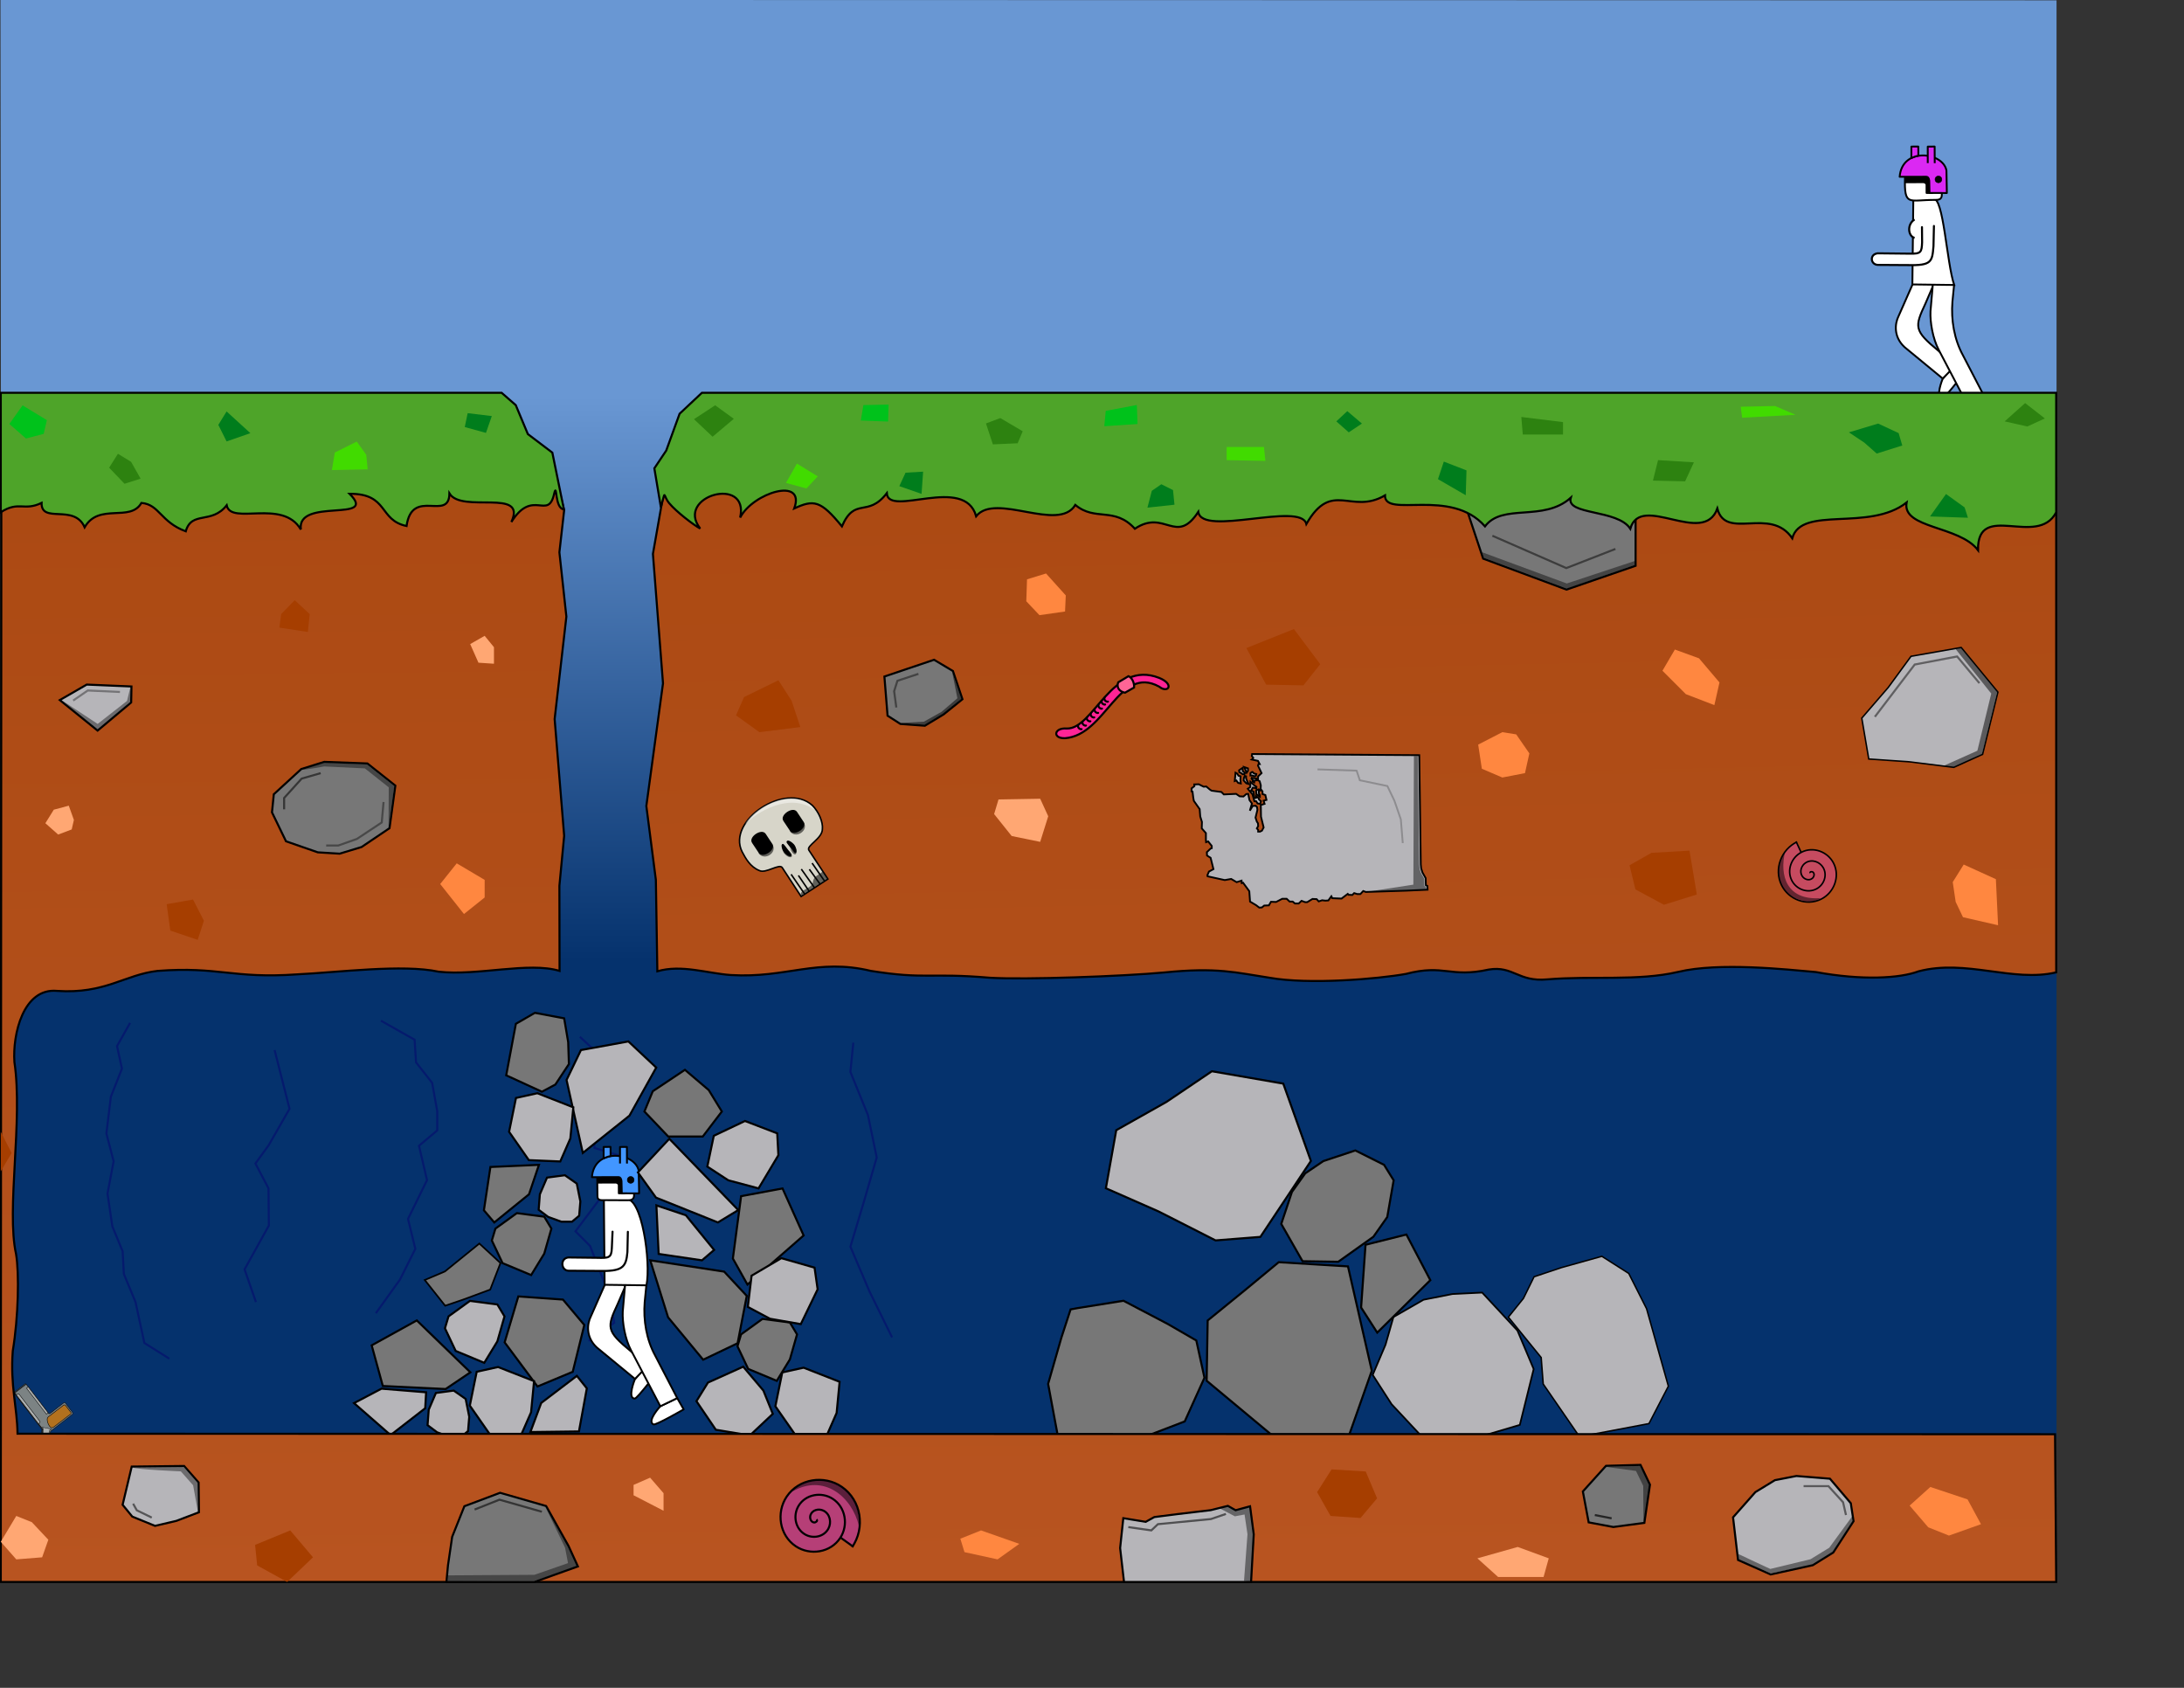 <?xml version="1.0" encoding="UTF-8" standalone="no"?>
<!-- Created with Inkscape (http://www.inkscape.org/) -->

<svg
   xmlns:dc="http://purl.org/dc/elements/1.1/"
   xmlns:cc="http://creativecommons.org/ns#"
   xmlns:rdf="http://www.w3.org/1999/02/22-rdf-syntax-ns#"
   xmlns:svg="http://www.w3.org/2000/svg"
   xmlns="http://www.w3.org/2000/svg"
   xmlns:xlink="http://www.w3.org/1999/xlink"
   xmlns:sodipodi="http://sodipodi.sourceforge.net/DTD/sodipodi-0.dtd"
   xmlns:inkscape="http://www.inkscape.org/namespaces/inkscape"
   width="792pt"
   height="612pt"
   id="svg4591"
   version="1.1"
   inkscape:version="0.48.3.1 r9886"
   sodipodi:docname="tut16.svg"
   inkscape:export-filename="C:\Users\Nate\Documents\Java\workspace\offworld-android\raw\tut-progress\tut16.png"
   inkscape:export-xdpi="186.18182"
   inkscape:export-ydpi="186.18182">
  <rect width="100%" height="100%" fill="#333333" stroke="none"/>
  <defs
     id="defs4593">
    <linearGradient
       id="linearGradient7586">
      <stop
         style="stop-color:#bf6530;stop-opacity:1;"
         offset="0"
         id="stop7588" />
      <stop
         style="stop-color:#ad5220;stop-opacity:1;"
         offset="1"
         id="stop7590" />
    </linearGradient>
    <linearGradient
       id="linearGradient7574">
      <stop
         style="stop-color:#b85420;stop-opacity:1;"
         offset="0"
         id="stop7576" />
      <stop
         style="stop-color:#ab4912;stop-opacity:1;"
         offset="1"
         id="stop7578" />
    </linearGradient>
    <linearGradient
       id="linearGradient7046">
      <stop
         style="stop-color:#6997d3;stop-opacity:1;"
         offset="0"
         id="stop7060" />
      <stop
         style="stop-color:#05326d;stop-opacity:1;"
         offset="1"
         id="stop7050" />
    </linearGradient>
    <linearGradient
       inkscape:collect="always"
       xlink:href="#linearGradient7046"
       id="linearGradient7070"
       x1="186.063"
       y1="186.426"
       x2="412.507"
       y2="182.827"
       gradientUnits="userSpaceOnUse"
       gradientTransform="matrix(-0.132,1.205,-12.116,-0.013,2753.411,-30.175)" />
    <linearGradient
       gradientTransform="translate(-0.158,-1.61)"
       inkscape:collect="always"
       xlink:href="#linearGradient7574-1"
       id="linearGradient7580-5"
       x1="526.03"
       y1="766.414"
       x2="520.53"
       y2="193.382"
       gradientUnits="userSpaceOnUse" />
    <linearGradient
       id="linearGradient7574-1">
      <stop
         style="stop-color:#b85420;stop-opacity:1;"
         offset="0"
         id="stop7576-8" />
      <stop
         style="stop-color:#ab4912;stop-opacity:1;"
         offset="1"
         id="stop7578-3" />
    </linearGradient>
    <linearGradient
       gradientTransform="translate(-0.158,-1.61)"
       inkscape:collect="always"
       xlink:href="#linearGradient7574-1"
       id="linearGradient7592-6"
       x1="697.174"
       y1="766.414"
       x2="684.869"
       y2="193.673"
       gradientUnits="userSpaceOnUse" />
    <linearGradient
       id="linearGradient5883">
      <stop
         style="stop-color:#b85420;stop-opacity:1;"
         offset="0"
         id="stop5885" />
      <stop
         style="stop-color:#ab4912;stop-opacity:1;"
         offset="1"
         id="stop5887" />
    </linearGradient>
  </defs>
  <sodipodi:namedview
     inkscape:document-units="in"
     pagecolor="#ffffff"
     bordercolor="#666666"
     borderopacity="1.0"
     inkscape:pageopacity="0.0"
     inkscape:pageshadow="2"
     inkscape:zoom="1.4142136"
     inkscape:cx="540.93087"
     inkscape:cy="256.19244"
     inkscape:current-layer="layer2"
     id="namedview4595"
     showgrid="false"
     inkscape:window-width="1920"
     inkscape:window-height="1138"
     inkscape:window-x="-8"
     inkscape:window-y="-8"
     inkscape:window-maximized="1"
     showguides="false"
     inkscape:guide-bbox="true"
     inkscape:snap-nodes="true"
     inkscape:snap-to-guides="true">
    <inkscape:grid
       type="xygrid"
       id="grid7038" />
  </sodipodi:namedview>
  <g
     inkscape:label="Layer 1"
     inkscape:groupmode="layer"
     id="layer1"
     style="display:inline">
    <path
       style="fill:url(#linearGradient7070);fill-opacity:1;fill-rule:nonzero;stroke:none"
       d="M 994.369,0.158 0.233,-0.07 0.97,694.304 l 993.399,1.3 z"
       id="path7044"
       inkscape:connector-curvature="0"
       sodipodi:nodetypes="ccccc" />
    <path
       style="fill:none;stroke:#051a6d;stroke-width:1px;stroke-linecap:butt;stroke-linejoin:miter;stroke-opacity:1"
       d="m 280.368,501.249 9.899,9.192 0.707,4.95 -0.354,15.203 -3.889,8.485 0.707,15.91 12.728,3.889 -9.192,19.445 -12.728,16.971 7.071,7.071 9.192,23.688 2.475,13.435 -12.374,8.839 0,0"
       id="path3979"
       inkscape:connector-curvature="0" />
    <g
       style="display:inline"
       id="g5934"
       transform="matrix(1.757,0,0,1.757,-504.964,-509.248)">
      <path
         sodipodi:nodetypes="csccc"
         inkscape:connector-curvature="0"
         id="path3040-0-4"
         d="m 462.115,669.368 c 0,0 -2.179,5.281 -0.029,5.296 0.709,0.005 6.205,-7.319 6.205,-7.319 l -2.797,-1.991 z"
         style="fill:#ffffff;fill-opacity:1;stroke:#000000;stroke-width:0.51px;stroke-linecap:round;stroke-linejoin:round;stroke-opacity:1;display:inline" />
      <path
         sodipodi:nodetypes="cccccccc"
         inkscape:connector-curvature="0"
         id="path3928-1"
         d="m 453.822,643.408 -3.823,8.671 c -0.999,1.955 -1.481,5.654 1.658,8.543 l 10.486,8.637 3.534,-3.636 -4.648,-3.949 c -6.878,-5.641 -6.64,-6.628 -3.628,-13.083 l 2.193,-5.097"
         style="fill:#ffffff;fill-opacity:1;stroke:#000000;stroke-width:0.51px;stroke-linecap:butt;stroke-linejoin:round;stroke-opacity:1;display:inline" />
      <path
         sodipodi:nodetypes="csccc"
         inkscape:connector-curvature="0"
         id="path3040-4-9"
         d="m 469.129,676.773 c 0,0 -3.849,4.14 -1.884,5.011 0.649,0.287 8.3,-4.14 8.3,-4.14 l -1.784,-3.107 z"
         style="fill:#ffffff;fill-opacity:1;stroke:#000000;stroke-width:0.51px;stroke-linecap:round;stroke-linejoin:round;stroke-opacity:1;display:inline" />
      <path
         sodipodi:nodetypes="cccccccc"
         inkscape:connector-curvature="0"
         id="path3928-4-1"
         d="m 459.42,643.39 -0.639,7.356 c -0.151,2.984 0.644,7.583 2.266,10.617 l 8.074,15.422 4.648,-2.238 -6.076,-11.714 c -2.392,-4.369 -3.288,-9.723 -2.881,-14.72 l 0.458,-4.605"
         style="fill:#ffffff;fill-opacity:1;stroke:#000000;stroke-width:0.51px;stroke-linecap:butt;stroke-linejoin:round;stroke-opacity:1;display:inline" />
      <path
         sodipodi:nodetypes="cccc"
         inkscape:connector-curvature="0"
         id="path3925-0-8-4-7"
         d="m 459.545,619.855 c 4.447,-1.041 7.046,17.301 5.755,23.656 l -11.506,-0.147 -0.205,-23.622"
         style="fill:#ffffff;fill-opacity:1;stroke:#000000;stroke-width:0.51px;stroke-linecap:butt;stroke-linejoin:miter;stroke-opacity:1;display:inline" />
      <path
         sodipodi:nodetypes="ccccccc"
         inkscape:connector-curvature="0"
         id="path3893-5"
         d="m 451.756,613.906 0.064,4.973 c -0.069,1.53 1.312,1.148 2.471,1.195 l 5.794,0.032 c 2.125,0.075 1.744,-1.269 1.817,-1.891 l -1.57,-5.983 -7.396,0.128"
         style="fill:#ffffff;fill-opacity:1;stroke:#000000;stroke-width:0.51px;stroke-linecap:butt;stroke-linejoin:round;stroke-opacity:1;display:inline" />
      <path
         sodipodi:nodetypes="cccccccc"
         inkscape:connector-curvature="0"
         id="path3902-7"
         d="m 451.888,613.769 -0.022,1.488 4.801,-0.022 c 0.451,-0.045 0.902,0.225 1.014,0.609 l 0.013,2.35 1.555,0.003 -0.103,-5.35 -7.326,0.158"
         style="fill:#000000;fill-opacity:1;stroke:#000000;stroke-width:0.51px;stroke-linecap:butt;stroke-linejoin:round;stroke-opacity:1;display:inline" />
      <path
         sodipodi:nodetypes="ccccccc"
         inkscape:connector-curvature="0"
         id="path3090-6"
         d="m 463.169,612.009 0.112,6.2 -4.766,-0.016 -0.061,-2.682 c 0.1,-2.113 -1.011,-1.713 -0.895,-1.781 l -7.264,0.019 c 0.633,-8.282 11.96,-6.812 12.875,-1.74 z"
         style="fill:#4296ff;fill-opacity:1;stroke:#000000;stroke-width:0.51px;stroke-linecap:butt;stroke-linejoin:round;stroke-opacity:1;display:inline" />
      <path
         transform="matrix(0.51,0,0,0.51,425.425,355.777)"
         d="m 71.5,507.3 a 1.812,1.812 0 1 1 -3.625,0 1.812,1.812 0 1 1 3.625,0 z"
         sodipodi:ry="1.8125"
         sodipodi:rx="1.8125"
         sodipodi:cy="507.29968"
         sodipodi:cx="69.6875"
         id="path3860-1"
         style="opacity:0.979;fill:#000000;fill-opacity:1;stroke:#000000;stroke-width:0.3;stroke-linecap:butt;stroke-linejoin:round;stroke-miterlimit:4;stroke-opacity:1;stroke-dasharray:none;display:inline"
         sodipodi:type="arc" />
      <path
         sodipodi:nodetypes="cccccc"
         inkscape:connector-curvature="0"
         id="path3866-8"
         d="m 453.517,608.576 0.005,-3.14 1.897,-0.016 0.018,2.527 c -0.925,0.171 -1.326,0.399 -1.919,0.629 z"
         style="fill:#4296ff;fill-opacity:1;stroke:#000000;stroke-width:0.51px;stroke-linecap:butt;stroke-linejoin:round;stroke-opacity:1;display:inline" />
      <path
         sodipodi:nodetypes="cccc"
         inkscape:connector-curvature="0"
         id="path3866-7-9"
         d="m 458.025,609.983 0,-4.539 1.897,-0.016 0.022,4.572"
         style="fill:#4296ff;fill-opacity:1;stroke:#000000;stroke-width:0.51px;stroke-linecap:butt;stroke-linejoin:round;stroke-opacity:1;display:inline" />
      <path
         sodipodi:nodetypes="cccccccc"
         inkscape:connector-curvature="0"
         id="path3928-9-8-5-6-4"
         d="m 455.97,628.747 -0.195,4.531 c -0.115,2.713 -0.85,2.743 -4.04,2.657 l -7.934,-0.091 c -2.316,0.243 -2.033,3.557 0.009,3.65 l 8.125,0.052 c 6.727,0.185 7.77,-0.914 8.128,-5.18 l 0.124,-5.578"
         style="fill:#ffffff;fill-opacity:1;stroke:#000000;stroke-width:0.562px;stroke-linecap:round;stroke-linejoin:round;stroke-opacity:1;display:inline" />
    </g>
    <path
       style="fill:#b6b5b9;fill-opacity:1;stroke:#000000;stroke-width:0.825px;stroke-linecap:butt;stroke-linejoin:miter;stroke-opacity:1"
       d="m 702.26,625.611 -13.962,2.756 -14.551,8.368 -3.816,13.361 -6.199,14.607 9.128,14.168 14.749,15.774 27.334,0.101 19.919,-5.871 6.696,-26.989 -7.856,-18.621 -17.052,-18.358 z"
       id="path5784"
       inkscape:connector-curvature="0"
       sodipodi:nodetypes="ccccccccccccc" />
    <path
       style="fill:#777777;fill-opacity:1;stroke:#000000;stroke-width:1px;stroke-linecap:butt;stroke-linejoin:miter;stroke-opacity:1"
       d="m 651.763,612.247 11.519,50.462 -11.486,32.585 -35.327,-0.241 -33.038,-27.52 0.499,-29.131 18.839,-15.339 15.518,-12.847 z"
       id="path5786"
       inkscape:connector-curvature="0"
       sodipodi:nodetypes="ccccccccc" />
    <path
       style="fill:#b6b5b9;fill-opacity:1;stroke:#000000;stroke-width:1px;stroke-linecap:butt;stroke-linejoin:miter;stroke-opacity:1"
       d="m 539.721,546.402 -5.015,28.069 25.496,11.218 27.551,13.995 21.662,-1.705 24.418,-36.699 -13.353,-37.399 -34.512,-5.977 -21.976,14.832 z"
       id="path5788"
       inkscape:connector-curvature="0"
       sodipodi:nodetypes="cccccccccc" />
    <path
       style="fill:#b6b5b9;fill-opacity:1;stroke:#000000;stroke-width:1px;stroke-linecap:butt;stroke-linejoin:miter;stroke-opacity:1"
       d="m 273.933,522.119 6.965,-14.45 22.942,-4.178 13.459,12.638 -12.94,23.227 -22.556,18.041 z"
       id="path5790"
       inkscape:connector-curvature="0"
       sodipodi:nodetypes="ccccccc" />
    <path
       style="fill:#b6b5b9;fill-opacity:1;stroke:#000000;stroke-width:1px;stroke-linecap:butt;stroke-linejoin:miter;stroke-opacity:1"
       d="m 323.625,550.559 -15.195,16.243 8.76,12.196 29.932,11.996 9.841,-5.981 z"
       id="path5792"
       inkscape:connector-curvature="0"
       sodipodi:nodetypes="cccccc" />
    <path
       style="fill:#b6b5b9;fill-opacity:1;stroke:#000000;stroke-width:1px;stroke-linecap:butt;stroke-linejoin:miter;stroke-opacity:1"
       d="m 331.619,587.519 13.668,16.774 -5.871,5.021 -20.945,-3.095 -1.092,-23.464 z"
       id="path5794"
       inkscape:connector-curvature="0"
       sodipodi:nodetypes="cccccc"
       inkscape:transform-center-x="-4.3573457"
       inkscape:transform-center-y="-3.7224639" />
    <path
       style="fill:#b6b5b9;fill-opacity:1;stroke:#000000;stroke-width:0.705px;stroke-linecap:butt;stroke-linejoin:miter;stroke-opacity:1"
       d="m 787.524,615.648 -12.998,-8.271 -19.623,5.479 -13.161,4.414 -5.126,10.44 -7.293,9.062 15.869,19.537 0.979,12.803 17.561,25.485 33.57,-6.347 9.385,-18.083 -10.542,-37.462 z"
       id="path5796"
       inkscape:connector-curvature="0"
       sodipodi:nodetypes="ccccccccccccc" />
    <path
       style="fill:#777777;fill-opacity:1;stroke:#000000;stroke-width:0.811px;stroke-linecap:butt;stroke-linejoin:miter;stroke-opacity:1"
       d="m 231.77,601.199 10.219,9.43 -4.963,12.828 -13.33,4.937 -8.451,2.868 -9.872,-12.437 9.758,-4.137 z"
       id="path5800"
       inkscape:connector-curvature="0"
       sodipodi:nodetypes="cccccccc" />
    <path
       style="fill:#777777;fill-opacity:1;stroke:#000000;stroke-width:1px;stroke-linecap:butt;stroke-linejoin:miter;stroke-opacity:1"
       d="m 388.563,597.297 -10.2,-22.731 -20.029,3.736 -3.979,30.143 7.05,12.591 z"
       id="path5802"
       inkscape:connector-curvature="0"
       sodipodi:nodetypes="cccccc" />
    <g
       id="g5916"
       transform="matrix(-0.128,-0.167,0.167,-0.128,76.918,865.384)">
      <path
         sodipodi:nodetypes="ccccccccccccc"
         inkscape:connector-curvature="0"
         id="path3090"
         d="m 805.946,303.651 0.253,62.199 c -0.137,3.537 2.38,3.94 5,4 l 25,0 c 2.994,0.011 3.045,-1.598 3,-4 l -0.253,-38.02 c 0.064,-2.689 1.947,-2.995 4,-3 l 83,0 0,-33 -105,0 -11.214,-10.536 -12.5,12.143 z"
         style="fill:#7c8384;fill-opacity:1;stroke:#000000;stroke-width:1px;stroke-linecap:round;stroke-linejoin:round;stroke-opacity:1;display:inline" />
      <path
         sodipodi:nodetypes="ccccc"
         inkscape:connector-curvature="0"
         id="path3103"
         d="m 926.16,291.757 1.775,-1.165 0.011,33.238 -1.905,0.968 z"
         style="fill:#7c8384;fill-opacity:1;stroke:#000000;stroke-width:1px;stroke-linecap:round;stroke-linejoin:round;stroke-opacity:1;display:inline" />
      <path
         sodipodi:nodetypes="ccccccc"
         inkscape:connector-curvature="0"
         id="path3873"
         d="m 927.858,290.516 -106.502,-0.14 -10.525,-10.089 -1.056,0.991 10.999,10.595 105.452,-0.067 z"
         style="fill:#737470;fill-opacity:1;stroke:#000000;stroke-width:1px;stroke-linecap:round;stroke-linejoin:round;stroke-opacity:1;display:inline" />
      <path
         sodipodi:nodetypes="ccccc"
         inkscape:connector-curvature="0"
         id="path3095"
         d="m 834.946,291.829 3,6 80,0 3,-6 z"
         style="fill:#abaeae;fill-opacity:1;stroke:#000000;stroke-width:1px;stroke-linecap:butt;stroke-linejoin:miter;stroke-opacity:1;display:inline" />
      <path
         sodipodi:nodetypes="ccccccc"
         inkscape:connector-curvature="0"
         id="path3097"
         d="m 800.938,293.203 7.938,9.619 -0.182,5.218 16.073,-14.053 -4.865,-0.2 -9.999,-9.128 z"
         style="fill:#abaeae;fill-opacity:1;stroke:#000000;stroke-width:0.839px;stroke-linecap:butt;stroke-linejoin:miter;stroke-opacity:1;display:inline" />
      <path
         sodipodi:nodetypes="cccccccc"
         inkscape:connector-curvature="0"
         id="path3099"
         d="m 809.16,315.256 0,48.517 c 0.007,3.529 2.946,3.092 6.224,3.164 l 13.693,0 c 4.315,0.042 6.159,-0.608 6.224,-3.164 l 0,-44.298 c 0.295,-6.142 -10.805,-10.627 -19.316,-10.754 -5.106,-0.192 -6.667,2.816 -6.824,6.535 z"
         style="fill:#b3711e;fill-opacity:1;stroke:#000000;stroke-width:1.146px;stroke-linecap:butt;stroke-linejoin:miter;stroke-opacity:1;display:inline" />
      <path
         sodipodi:nodetypes="ccccc"
         inkscape:connector-curvature="0"
         id="path3101"
         d="m 842.946,324.829 0,-5 75,0 0,5 z"
         style="fill:#abaeae;fill-opacity:1;stroke:#000000;stroke-width:1px;stroke-linecap:butt;stroke-linejoin:miter;stroke-opacity:1;display:inline" />
    </g>
    <path
       style="fill:#777777;fill-opacity:1;stroke:#000000;stroke-width:1px;stroke-linecap:butt;stroke-linejoin:miter;stroke-opacity:1"
       d="m 244.76,519.872 17.26,7.927 6.509,-3.465 6.546,-9.903 -0.352,-10.612 -1.943,-11.497 -14.149,-2.656 -9.198,5.304 -2.549,13.583 z"
       id="path5927"
       inkscape:connector-curvature="0"
       sodipodi:nodetypes="cccccccccc" />
    <path
       style="fill:#777777;fill-opacity:1;stroke:#000000;stroke-width:1px;stroke-linecap:butt;stroke-linejoin:miter;stroke-opacity:1"
       d="m 315.622,527.577 15.547,-10.365 11.517,9.789 6.334,10.365 -9.213,12.092 -16.699,0 -11.517,-12.092 z"
       id="path5929"
       inkscape:connector-curvature="0"
       sodipodi:nodetypes="cccccccc" />
    <path
       style="fill:#b6b5b9;fill-opacity:1;stroke:#000000;stroke-width:1px;stroke-linecap:butt;stroke-linejoin:miter;stroke-opacity:1"
       d="m 261.031,577.391 3.455,-8.062 8.637,-1.152 5.758,4.031 1.727,8.637 -0.576,6.91 -3.455,2.879 -5.182,0 -6.334,-2.303 -4.607,-3.455 z"
       id="path5931"
       inkscape:connector-curvature="0"
       sodipodi:nodetypes="ccccccccccc" />
    <path
       style="fill:#777777;fill-opacity:1;stroke:#000000;stroke-width:1px;stroke-linecap:butt;stroke-linejoin:miter;stroke-opacity:1"
       d="m 239.544,593.979 10.365,-7.486 13.244,1.727 3.455,5.758 -3.455,12.092 -6.334,10.365 -13.82,-5.758 -5.182,-10.941 z"
       id="path5933"
       inkscape:connector-curvature="0"
       sodipodi:nodetypes="ccccccccc" />
    <path
       style="fill:#b6b5b9;fill-opacity:1;stroke:#000000;stroke-width:1px;stroke-linecap:butt;stroke-linejoin:miter;stroke-opacity:1"
       d="m 259.818,528.524 17.396,6.822 -1.44,15.046 -4.878,11.125 -15.189,-0.639 -9.553,-13.696 3.33,-16.364 z"
       id="path5929-4"
       inkscape:connector-curvature="0"
       sodipodi:nodetypes="cccccccc" />
    <path
       style="fill:#777777;fill-opacity:1;stroke:#000000;stroke-width:1px;stroke-linecap:butt;stroke-linejoin:miter;stroke-opacity:1"
       d="m 521.045,632.41 22.183,-3.547 21.423,11.238 13.786,7.975 3.941,18.009 -9.539,21.107 -20.773,7.97 -40.536,-0.648 -4.746,-25.474 6.393,-22.278 4.473,-13.72 z"
       id="path5953"
       inkscape:connector-curvature="0"
       sodipodi:nodetypes="cccccccccccc" />
    <path
       style="fill:#777777;fill-opacity:1;stroke:#000000;stroke-width:1px;stroke-linecap:butt;stroke-linejoin:miter;stroke-opacity:1"
       d="m 350.135,614.775 10.938,11.733 -4.43,22.895 -16.66,7.957 -16.949,-20.485 -8.628,-27.565 z"
       id="path5790-8"
       inkscape:connector-curvature="0"
       sodipodi:nodetypes="ccccccc" />
    <path
       style="fill:#777777;fill-opacity:1;stroke:#000000;stroke-width:1px;stroke-linecap:butt;stroke-linejoin:miter;stroke-opacity:1"
       d="m 272.201,628.295 10.323,12.277 -5.596,22.638 -17.045,7.094 -15.879,-21.326 6.614,-22.212 z"
       id="path5790-82"
       inkscape:connector-curvature="0"
       sodipodi:nodetypes="ccccccc" />
    <path
       style="fill:#b6b5b9;fill-opacity:1;stroke:#000000;stroke-width:1px;stroke-linecap:butt;stroke-linejoin:miter;stroke-opacity:1"
       d="m 342.317,668.414 17.036,-7.677 9.757,11.544 4.55,11.263 -11.07,10.419 -16.473,-2.736 -9.379,-13.816 z"
       id="path5929-4-4"
       inkscape:connector-curvature="0"
       sodipodi:nodetypes="cccccccc" />
    <path
       style="fill:#b6b5b9;fill-opacity:1;stroke:#000000;stroke-width:1px;stroke-linecap:butt;stroke-linejoin:miter;stroke-opacity:1"
       d="m 261.69,678.263 17.229,-13.091 4.819,6.038 -3.805,20.828 -23.487,0.294 z"
       id="path5794-5"
       inkscape:connector-curvature="0"
       sodipodi:nodetypes="cccccc" />
    <path
       style="fill:#b6b5b9;fill-opacity:1;stroke:#000000;stroke-width:1px;stroke-linecap:butt;stroke-linejoin:miter;stroke-opacity:1"
       d="m 240.828,660.896 17.396,6.822 -1.44,15.046 -4.878,11.125 -15.189,-0.639 -9.553,-13.696 3.33,-16.364 z"
       id="path5929-4-2"
       inkscape:connector-curvature="0"
       sodipodi:nodetypes="cccccccc" />
    <path
       style="fill:#b6b5b9;fill-opacity:1;stroke:#000000;stroke-width:1px;stroke-linecap:butt;stroke-linejoin:miter;stroke-opacity:1"
       d="m 207.305,681.507 3.455,-8.062 8.637,-1.152 5.758,4.031 1.727,8.637 -0.576,6.91 -3.455,2.879 -5.182,0 -6.334,-2.303 -4.607,-3.455 z"
       id="path5931-2"
       inkscape:connector-curvature="0"
       sodipodi:nodetypes="ccccccccccc" />
    <path
       style="fill:#b6b5b9;fill-opacity:1;stroke:#000000;stroke-width:1px;stroke-linecap:butt;stroke-linejoin:miter;stroke-opacity:1"
       d="m 216.869,636.412 10.365,-7.486 13.244,1.727 3.455,5.758 -3.455,12.092 -6.334,10.365 -13.82,-5.758 -5.182,-10.941 z"
       id="path5933-1"
       inkscape:connector-curvature="0"
       sodipodi:nodetypes="ccccccccc" />
    <path
       style="fill:#b6b5b9;fill-opacity:1;stroke:#000000;stroke-width:1px;stroke-linecap:butt;stroke-linejoin:miter;stroke-opacity:1"
       d="m 388.569,661.218 17.396,6.822 -1.44,15.046 -4.878,11.125 -15.189,-0.639 -9.553,-13.696 3.33,-16.364 z"
       id="path5929-4-6"
       inkscape:connector-curvature="0"
       sodipodi:nodetypes="cccccccc" />
    <g
       id="g6703"
       transform="translate(849.473,13.839)">
      <path
         sodipodi:nodetypes="csccc"
         inkscape:connector-curvature="0"
         id="path3040-0-4-1"
         d="m 89.815,169.365 c 0,0 -3.828,9.279 -0.051,9.305 1.247,0.009 10.902,-12.859 10.902,-12.859 l -4.915,-3.498 z"
         style="fill:#ffffff;fill-opacity:1;stroke:#000000;stroke-width:0.896px;stroke-linecap:round;stroke-linejoin:round;stroke-opacity:1;display:inline" />
      <path
         sodipodi:nodetypes="cccccccc"
         inkscape:connector-curvature="0"
         id="path3928-1-7"
         d="m 75.244,123.751 -6.718,15.236 c -1.755,3.435 -2.603,9.935 2.913,15.012 l 18.426,15.177 6.209,-6.389 -8.167,-6.939 C 75.822,145.935 76.24,144.201 81.532,132.858 l 3.854,-8.957"
         style="fill:#ffffff;fill-opacity:1;stroke:#000000;stroke-width:0.896px;stroke-linecap:butt;stroke-linejoin:round;stroke-opacity:1;display:inline" />
      <path
         sodipodi:nodetypes="csccc"
         inkscape:connector-curvature="0"
         id="path3040-4-9-1"
         d="m 102.141,182.378 c 0,0 -6.763,7.275 -3.31,8.805 1.14,0.505 14.584,-7.274 14.584,-7.274 l -3.135,-5.459 z"
         style="fill:#ffffff;fill-opacity:1;stroke:#000000;stroke-width:0.896px;stroke-linecap:round;stroke-linejoin:round;stroke-opacity:1;display:inline" />
      <path
         sodipodi:nodetypes="cccccccc"
         inkscape:connector-curvature="0"
         id="path3928-4-1-1"
         d="m 85.08,123.719 -1.123,12.926 c -0.266,5.244 1.132,13.324 3.982,18.656 l 14.188,27.099 8.167,-3.932 -10.676,-20.582 c -4.203,-7.676 -5.777,-17.084 -5.061,-25.864 l 0.804,-8.092"
         style="fill:#ffffff;fill-opacity:1;stroke:#000000;stroke-width:0.896px;stroke-linecap:butt;stroke-linejoin:round;stroke-opacity:1;display:inline" />
      <path
         sodipodi:nodetypes="cccc"
         inkscape:connector-curvature="0"
         id="path3925-0-8-4-7-5"
         d="m 85.299,82.367 c 4.964,-1.218 6.476,31.01 10.112,41.566 l -20.217,-0.258 0.454,-40.895"
         style="fill:#ffffff;fill-opacity:1;stroke:#000000;stroke-width:0.896px;stroke-linecap:butt;stroke-linejoin:miter;stroke-opacity:1;display:inline" />
      <path
         sodipodi:nodetypes="ccccc"
         inkscape:connector-curvature="0"
         id="path3893-5-2"
         d="m 71.615,71.914 c -0.361,14.337 1.763,10.824 14.634,10.895 3.735,0.132 3.064,-2.23 3.192,-3.323 L 86.682,68.973 73.687,69.197"
         style="fill:#ffffff;fill-opacity:1;stroke:#000000;stroke-width:0.896px;stroke-linecap:butt;stroke-linejoin:round;stroke-opacity:1;display:inline" />
      <path
         sodipodi:nodetypes="cccccccc"
         inkscape:connector-curvature="0"
         id="path3902-7-7"
         d="m 71.847,71.673 -0.04,2.614 8.436,-0.04 c 0.792,-0.079 1.584,0.396 1.782,1.069 l 0.023,4.129 2.733,0.005 -0.181,-9.401 -12.872,0.277"
         style="fill:#000000;fill-opacity:1;stroke:#000000;stroke-width:0.896px;stroke-linecap:butt;stroke-linejoin:round;stroke-opacity:1;display:inline" />
      <path
         sodipodi:nodetypes="ccccccc"
         inkscape:connector-curvature="0"
         id="path3090-6-6"
         d="m 91.667,68.581 0.196,10.895 -8.374,-0.028 -0.108,-4.713 c 0.175,-3.713 -1.776,-3.01 -1.572,-3.129 l -12.764,0.033 C 70.157,57.087 90.059,59.669 91.667,68.581 z"
         style="fill:#db28f3;fill-opacity:1;stroke:#000000;stroke-width:0.896px;stroke-linecap:butt;stroke-linejoin:round;stroke-opacity:1;display:inline" />
      <path
         transform="matrix(0.896,0,0,0.896,25.347,-381.645)"
         d="m 71.5,507.3 a 1.812,1.812 0 1 1 -3.625,0 1.812,1.812 0 1 1 3.625,0 z"
         sodipodi:ry="1.8125"
         sodipodi:rx="1.8125"
         sodipodi:cy="507.29968"
         sodipodi:cx="69.6875"
         id="path3860-1-1"
         style="opacity:0.979;fill:#000000;fill-opacity:1;stroke:#000000;stroke-width:0.3;stroke-linecap:butt;stroke-linejoin:round;stroke-miterlimit:4;stroke-opacity:1;stroke-dasharray:none;display:inline"
         sodipodi:type="arc" />
      <path
         sodipodi:nodetypes="cccccc"
         inkscape:connector-curvature="0"
         id="path3866-8-4"
         d="m 74.709,62.549 0.009,-5.517 3.333,-0.028 0.032,4.44 c -1.626,0.3 -2.329,0.701 -3.372,1.105 z"
         style="fill:#db28f3;fill-opacity:1;stroke:#000000;stroke-width:0.896px;stroke-linecap:butt;stroke-linejoin:round;stroke-opacity:1;display:inline" />
      <path
         sodipodi:nodetypes="cccc"
         inkscape:connector-curvature="0"
         id="path3866-7-9-2"
         d="m 82.629,65.021 0,-7.976 3.333,-0.028 0.04,8.033"
         style="fill:#db28f3;fill-opacity:1;stroke:#000000;stroke-width:0.896px;stroke-linecap:butt;stroke-linejoin:round;stroke-opacity:1;display:inline" />
      <path
         sodipodi:nodetypes="cccccccc"
         inkscape:connector-curvature="0"
         id="path3928-9-8-5-6-4-3"
         d="m 79.833,95.956 0.065,7.351 c -0.201,4.768 -0.476,5.634 -6.08,5.483 l -15.365,-0.161 c -4.069,0.427 -3.572,5.436 0.016,5.598 l 14.276,0.091 c 11.82,0.324 12.024,-1.605 12.653,-9.102 l 0.218,-9.801"
         style="fill:#ffffff;fill-opacity:1;stroke:#000000;stroke-width:0.987px;stroke-linecap:round;stroke-linejoin:round;stroke-opacity:1;display:inline" />
      <path
         sodipodi:nodetypes="cc"
         inkscape:connector-curvature="0"
         id="path6601"
         d="m 76.262,92.266 c -3.792,2.306 -3.167,8.137 0,8.905"
         style="fill:#ffffff;fill-opacity:1;stroke:#000000;stroke-width:1px;stroke-linecap:butt;stroke-linejoin:miter;stroke-opacity:1" />
    </g>
    <path
       style="fill:#777777;fill-opacity:1;stroke:#000000;stroke-width:1px;stroke-linecap:butt;stroke-linejoin:miter;stroke-opacity:1"
       d="m 255.792,577.382 -16.807,13.628 -5.007,-5.883 3.145,-20.938 23.466,-1.036 z"
       id="path5794-7"
       inkscape:connector-curvature="0"
       sodipodi:nodetypes="cccccc" />
    <path
       style="fill:#777777;fill-opacity:1;stroke:#000000;stroke-width:1px;stroke-linecap:butt;stroke-linejoin:miter;stroke-opacity:1"
       d="m 201.522,638.367 -21.807,12.049 5.384,19.651 30.369,1.467 11.963,-8.07 z"
       id="path5802-6"
       inkscape:connector-curvature="0"
       sodipodi:nodetypes="cccccc" />
    <path
       style="fill:#b6b5b9;fill-opacity:1;stroke:#000000;stroke-width:1px;stroke-linecap:butt;stroke-linejoin:miter;stroke-opacity:1"
       d="m 184.469,671.364 21.567,1.75 -0.441,7.713 -16.734,12.971 -17.687,-15.457 z"
       id="path5794-1"
       inkscape:connector-curvature="0"
       sodipodi:nodetypes="cccccc"
       inkscape:transform-center-x="6.1620341"
       inkscape:transform-center-y="8.394725" />
    <path
       style="fill:#b6b5b9;fill-opacity:1;stroke:#000000;stroke-width:1px;stroke-linecap:butt;stroke-linejoin:miter;stroke-opacity:1"
       d="m 376.361,558.495 -9.592,16.036 -14.604,-3.897 -10.17,-6.642 3.13,-14.877 15.082,-7.169 15.593,5.977 z"
       id="path5929-4-8"
       inkscape:connector-curvature="0"
       sodipodi:nodetypes="cccccccc"
       inkscape:transform-center-x="3.9072951"
       inkscape:transform-center-y="-0.872445" />
    <path
       style="fill:#777777;fill-opacity:1;stroke:#000000;stroke-width:1px;stroke-linecap:butt;stroke-linejoin:miter;stroke-opacity:1"
       d="m 670.756,588.393 3.099,-17.767 -4.632,-7.47 -13.903,-6.96 -15.454,5.143 -8.759,5.919 -6.442,9.01 -5.158,15.448 10.292,18.031 17.254,0.266 17.002,-12.095 z"
       id="path5925-9"
       inkscape:connector-curvature="0"
       sodipodi:nodetypes="cccccccccccc" />
    <path
       style="fill:#777777;fill-opacity:1;stroke:#000000;stroke-width:1px;stroke-linecap:butt;stroke-linejoin:miter;stroke-opacity:1"
       d="m 691.583,618.913 -11.564,-22.068 -19.765,4.948 -2.137,30.329 7.803,12.138 z"
       id="path5802-2"
       inkscape:connector-curvature="0"
       sodipodi:nodetypes="cccccc" />
    <path
       style="fill:#777777;fill-opacity:1;stroke:#000000;stroke-width:1px;stroke-linecap:butt;stroke-linejoin:miter;stroke-opacity:1"
       d="m 358.311,645.121 10.365,-7.486 13.244,1.727 3.455,5.758 -3.455,12.092 -6.334,10.365 -13.82,-5.758 -5.182,-10.941 z"
       id="path5933-7"
       inkscape:connector-curvature="0"
       sodipodi:nodetypes="ccccccccc" />
    <path
       style="fill:#b6b5b9;fill-opacity:1;stroke:#000000;stroke-width:1px;stroke-linecap:butt;stroke-linejoin:miter;stroke-opacity:1"
       d="m 395.341,623.339 -8.143,16.818 -14.89,-2.596 -10.716,-5.72 1.807,-15.094 14.392,-8.469 16.058,4.581 z"
       id="path5929-4-4-9"
       inkscape:connector-curvature="0"
       sodipodi:nodetypes="cccccccc" />
    <path
       style="fill:none;stroke:#051a6d;stroke-width:1px;stroke-linecap:butt;stroke-linejoin:miter;stroke-opacity:1"
       d="m 81.872,656.862 -12.065,-7.587 -4.294,-19.821 -5.622,-13.508 -0.597,-10.995 -4.975,-12.065 -2.338,-15.846 2.96,-15.622 -3.503,-13.418 2.167,-17.779 5.351,-13.575 -2.371,-10.893 6.313,-11.234"
       id="path3995"
       inkscape:connector-curvature="0"
       sodipodi:nodetypes="cccccc" />
    <path
       style="fill:none;stroke:#051a6d;stroke-width:1px;stroke-linecap:butt;stroke-linejoin:miter;stroke-opacity:1"
       d="m 132.771,507.651 7.225,28.41 -10.114,17.657 -6.382,8.782 6.321,12.007 L 130,592.5 118.257,613.672 123.75,629.5"
       id="path3999"
       inkscape:connector-curvature="0"
       sodipodi:nodetypes="cccccccc" />
    <path
       style="fill:none;stroke:#051a6d;stroke-width:1px;stroke-linecap:butt;stroke-linejoin:miter;stroke-opacity:1"
       d="m 184.201,493.471 16.263,9.192 0.707,10.96 7.778,9.899 2.475,13.789 0,9.192 -8.839,7.425 3.889,16.617 -9.192,18.738 3.536,14.496 -7.425,14.849 -11.667,16.263"
       id="path3975"
       inkscape:connector-curvature="0" />
    <path
       style="fill:none;stroke:#051a6d;stroke-width:1px;stroke-linecap:butt;stroke-linejoin:miter;stroke-opacity:1"
       d="m 412.597,504.078 -1.414,14.142 8.485,20.86 4.243,20.506 -6.364,21.92 -6.364,21.213 9.192,21.567 10.96,22.274"
       id="path3977"
       inkscape:connector-curvature="0" />
  </g>
  <g
     inkscape:groupmode="layer"
     id="layer2"
     inkscape:label="walls">
    <path
       style="fill:url(#linearGradient7580-5);fill-opacity:1;stroke:#000000;stroke-width:1px;stroke-linecap:butt;stroke-linejoin:miter;stroke-opacity:1"
       d="m 265.942,218.741 6.833,28.02 -2.295,20.267 3.374,31.095 -5.678,49.521 4.607,56.431 -2.303,24.185 0.078,41.131 c -14.98,-4.566 -39.635,2.525 -58.483,0.382 -17.377,-3.74 -48.436,0.323 -68.462,1.29 -31.248,2.178 -37.727,-3.922 -67.462,-1.672 -15.79,1.814 -25.47,11.25 -48.56,9.663 -16.368,-1.534 -21.56,21.03 -20.624,34.405 4.199,28.058 -3.983,71.376 0.792,92.812 1.583,9.378 1.152,30.273 -1.583,46.85 -1.248,16.891 2.111,27.16 2.303,40.02 l 985.166,0.247 0.565,71.418 -993.839,0 0.284,-544.58 z"
       id="path4662"
       inkscape:connector-curvature="0"
       sodipodi:nodetypes="ccccccccccccccccccccc"
       inkscape:export-filename="C:\Users\Nate\Documents\Java\workspace\offworld-android\raw\tut-progress\path3973.png"
       inkscape:export-xdpi="370.55069"
       inkscape:export-ydpi="370.55069" />
    <path
       style="fill:url(#linearGradient7592-6);fill-opacity:1;stroke:#000000;stroke-width:1px;stroke-linecap:butt;stroke-linejoin:miter;stroke-opacity:1"
       d="m 994.211,470.097 c -21.114,4.941 -43.516,-6.558 -66.564,-0.498 -9.134,3.406 -27.124,4.471 -49.695,0.344 -13.822,-1.21 -46.753,-4.852 -66.581,-0.056 -19.56,4.528 -41.457,1.778 -63.242,3.602 -14.102,1.32 -16.381,-6.669 -28.282,-4.75 -18.802,4.162 -21.372,-2.775 -40.086,2.119 -13.508,2.42 -46.776,5.286 -65.971,1.831 -16.202,-2.443 -25.104,-5.155 -50.836,-2.543 -19.578,1.823 -67.411,3.602 -84.398,2.547 -29.367,-2.495 -30.989,0.919 -57.477,-3.303 -26.008,-6.238 -40.819,3.632 -67.691,2 -11.229,-0.768 -23.974,-5.25 -35.551,-1.807 l -0.716,-44.203 -4.607,-35.701 8.062,-59.31 -4.874,-62.575 6.675,-37.955 671.833,1.347 z"
       id="path4664"
       inkscape:connector-curvature="0"
       sodipodi:nodetypes="cccccccccccccccccccc"
       inkscape:export-filename="C:\Users\Nate\Documents\Java\workspace\offworld-android\raw\tut-progress\path3973.png"
       inkscape:export-xdpi="370.55069"
       inkscape:export-ydpi="370.55069" />
    <path
       style="fill:#4ea429;fill-opacity:1;stroke:#000000;stroke-width:1px;stroke-linecap:butt;stroke-linejoin:miter;stroke-opacity:1"
       d="m 272.651,246.232 c -4.548,-0.263 -3.218,-13.417 -4.672,-7.683 -2.935,13.452 -10.32,-2.787 -20.73,13.82 7.769,-16.607 -23.962,-3.963 -29.943,-13.82 -0.16,13.839 -18.07,-3.08 -20.73,15.759 -13.597,-2.839 -8.557,-15.692 -27.554,-15.582 14.252,14.251 -25.636,1.529 -23.563,17.27 -8.829,-15.124 -33.778,-1.829 -35.857,-11.704 -7.347,9.357 -16.929,2.476 -19.776,12.582 -12.195,-4.49 -12.752,-12.994 -21.447,-13.734 -5.428,9.508 -20.525,-0.233 -27.453,11.775 -5.044,-11.544 -21.027,-1.491 -20.821,-11.785 -8.598,4.16 -10.887,-1.15 -19.734,4.51 l 0,-57.75 242.168,0 6.846,5.978 5.846,13.996 11.837,8.966 z"
       id="path4666"
       inkscape:connector-curvature="0"
       sodipodi:nodetypes="ccccccccccccccccccc"
       inkscape:export-filename="C:\Users\Nate\Documents\Java\workspace\offworld-android\raw\tut-progress\path3973.png"
       inkscape:export-xdpi="370.55069"
       inkscape:export-ydpi="370.55069" />
    <g
       id="g9465">
      <path
         sodipodi:nodetypes="ccccccccc"
         inkscape:connector-curvature="0"
         id="path5786-3"
         d="m 763.195,195.217 27.64,43.763 0,34.55 -33.398,11.517 -40.308,-14.972 -9.213,-27.64 12.668,-20.73 10.365,-17.275 z"
         style="fill:#777777;fill-opacity:1;stroke:#000000;stroke-width:1px;stroke-linecap:butt;stroke-linejoin:miter;stroke-opacity:1" />
      <path
         sodipodi:nodetypes="ccc"
         inkscape:connector-curvature="0"
         id="path4003"
         d="m 721.592,259.015 35.75,15.625 23.75,-9.25"
         style="fill:none;stroke:#000000;stroke-width:1px;stroke-linecap:butt;stroke-linejoin:miter;stroke-opacity:0.487" />
      <path
         sodipodi:nodetypes="ccccccc"
         inkscape:connector-curvature="0"
         id="path4144"
         d="m 717.53,269.7 -0.916,-2.723 40.95,15.109 32.857,-10.868 -0.076,1.979 -32.738,11.378 z"
         style="fill:#000000;fill-opacity:0.429;stroke:none" />
    </g>
    <path
       style="fill:#4ea429;fill-opacity:1;stroke:#000000;stroke-width:1px;stroke-linecap:butt;stroke-linejoin:miter;stroke-opacity:1"
       d="m 994.211,189.89 -654.82,0 -10.794,10.131 -6.458,17.793 -5.751,8.601 3.16,18.847 c 2.568,-9.197 0.787,-5.896 4.039,-1.967 3.401,4.108 11.804,10.519 14.973,12.23 -12.309,-15.767 23.883,-25.783 19.324,-5.3 6.133,-11.973 31.765,-19.945 26.148,-4.418 9.347,-4.277 12.694,-4.054 23.041,8.668 6.4,-14.589 12.301,-3.928 21.701,-16.017 0.82,11.874 37.64,-9.001 43.21,11.123 9.4,-11.741 39.801,8.019 47.951,-5.471 9.597,8.089 18.944,0.678 28.791,11.517 14.472,-9.723 19.943,8.305 30.665,-8.168 1.668,12.205 49.586,-5.09 52.255,5.865 12.418,-21.607 21.586,-4.213 38.005,-13.82 -0.127,11.241 31.746,-4.019 48.369,14.971 8.57,-11.357 28.14,-1.963 41.46,-13.82 -2.403,8.491 22.694,5.481 28.791,14.972 4.989,-17.607 35.352,8.853 42.091,-9.754 4.115,15.642 25.606,-1.282 36.221,14.361 4.426,-16.008 37.103,-3.017 55.279,-17.275 -2.233,12.678 25.533,11.105 34.55,23.033 -0.425,-24.106 28.723,-0.962 37.798,-18.319 z"
       id="path4664-5"
       inkscape:connector-curvature="0"
       sodipodi:nodetypes="ccccccscccccccccccccccccccc"
       inkscape:export-filename="C:\Users\Nate\Documents\Java\workspace\offworld-android\raw\tut-progress\path3973.png"
       inkscape:export-xdpi="370.55069"
       inkscape:export-ydpi="370.55069" />
    <g
       id="g7278"
       transform="translate(-9.158,4.89)"
       inkscape:export-filename="C:\Users\Nate\Documents\Java\workspace\offworld-android\raw\tut-progress\path3973.png"
       inkscape:export-xdpi="370.55069"
       inkscape:export-ydpi="370.55069">
      <path
         d="m 403.935,729.733 c 0.864,0.669 -0.476,1.495 -1.112,1.436 -1.725,-0.159 -2.268,-2.274 -1.76,-3.661 0.908,-2.481 3.999,-3.152 6.209,-2.084 3.243,1.566 4.058,5.747 2.409,8.758 -2.198,4.013 -7.502,4.973 -11.306,2.733 -4.787,-2.819 -5.893,-9.261 -3.057,-13.855 3.435,-5.563 11.022,-6.816 16.403,-3.381 6.341,4.049 7.741,12.785 3.705,18.952 -4.66,7.12 -14.548,8.667 -21.5,4.029 -7.9,-5.27 -9.594,-16.311 -4.353,-24.049 5.879,-8.68 18.076,-10.521 26.598,-4.677 9.461,6.488 11.449,19.84 5.001,29.146"
         sodipodi:t0="0"
         sodipodi:argument="-18.190647"
         sodipodi:radius="21.799154"
         sodipodi:revolution="3"
         sodipodi:expansion="1"
         sodipodi:cy="729.73303"
         sodipodi:cx="403.93475"
         id="path7274"
         style="fill:#b63f77;fill-opacity:1;stroke:#000000;stroke-width:1px;stroke-linecap:butt;stroke-linejoin:miter;stroke-opacity:1"
         sodipodi:type="spiral" />
      <path
         sodipodi:nodetypes="cc"
         inkscape:connector-curvature="0"
         id="path7276"
         d="m 421.816,742.945 -6.449,-4.613"
         style="fill:none;stroke:#000000;stroke-width:1px;stroke-linecap:butt;stroke-linejoin:miter;stroke-opacity:1" />
    </g>
    <g
       id="g7308"
       transform="matrix(0.752,0,0,0.752,589.498,121.427)"
       inkscape:export-filename="C:\Users\Nate\Documents\Java\workspace\offworld-android\raw\tut-progress\path3973.png"
       inkscape:export-xdpi="370.55069"
       inkscape:export-ydpi="370.55069">
      <path
         transform="matrix(-0.87,-0.493,0.493,-0.87,371.655,1233.849)"
         d="m 403.935,729.733 c 0.864,0.669 -0.476,1.495 -1.112,1.436 -1.725,-0.159 -2.268,-2.274 -1.76,-3.661 0.908,-2.481 3.999,-3.152 6.209,-2.084 3.243,1.566 4.058,5.747 2.409,8.758 -2.198,4.013 -7.502,4.973 -11.306,2.733 -4.787,-2.819 -5.893,-9.261 -3.057,-13.855 3.435,-5.563 11.022,-6.816 16.403,-3.381 6.341,4.049 7.741,12.785 3.705,18.952 -4.66,7.12 -14.548,8.667 -21.5,4.029 -7.9,-5.27 -9.594,-16.311 -4.353,-24.049 5.879,-8.68 18.076,-10.521 26.598,-4.677 9.461,6.488 11.449,19.84 5.001,29.146"
         sodipodi:t0="0"
         sodipodi:argument="-18.190647"
         sodipodi:radius="21.799154"
         sodipodi:revolution="3"
         sodipodi:expansion="1"
         sodipodi:cy="729.73303"
         sodipodi:cx="403.93475"
         id="path7274-1"
         style="fill:#df4aaf;fill-opacity:0.481;stroke:#000000;stroke-width:1px;stroke-linecap:butt;stroke-linejoin:miter;stroke-opacity:1"
         sodipodi:type="spiral" />
      <path
         sodipodi:nodetypes="cc"
         inkscape:connector-curvature="0"
         id="path7276-1"
         d="m 370.918,379.509 3.337,7.193"
         style="fill:none;stroke:#000000;stroke-width:1px;stroke-linecap:butt;stroke-linejoin:miter;stroke-opacity:1" />
    </g>
    <path
       style="fill:#a63e00;fill-opacity:1;stroke:none"
       d="m 135.96,296.877 6.541,-6.718 7.248,6.718 -0.884,8.662 -13.789,-2.121 z"
       id="path7312"
       inkscape:connector-curvature="0"
       inkscape:export-filename="C:\Users\Nate\Documents\Java\workspace\offworld-android\raw\tut-progress\path3973.png"
       inkscape:export-xdpi="370.55069"
       inkscape:export-ydpi="370.55069" />
    <path
       style="fill:#ffa773;fill-opacity:1;stroke:none"
       d="m 26.005,391.452 -4.066,6.541 6.187,5.48 6.541,-2.475 1.061,-4.596 -2.475,-6.894 z"
       id="path7314"
       inkscape:connector-curvature="0"
       inkscape:export-filename="C:\Users\Nate\Documents\Java\workspace\offworld-android\raw\tut-progress\path3973.png"
       inkscape:export-xdpi="370.55069"
       inkscape:export-ydpi="370.55069" />
    <path
       style="fill:#ff8740;fill-opacity:1;stroke:none"
       d="m 212.842,427.39 8,-10 13.5,8 0,8.5 -10,8 z"
       id="path7336"
       inkscape:connector-curvature="0"
       inkscape:export-filename="C:\Users\Nate\Documents\Java\workspace\offworld-android\raw\tut-progress\path3973.png"
       inkscape:export-xdpi="370.55069"
       inkscape:export-ydpi="370.55069" />
    <path
       style="fill:#ffa773;fill-opacity:1;stroke:none"
       d="m 227.342,311.39 7,-4 4.5,5.5 0,8 -7.5,-0.5 z"
       id="path7340"
       inkscape:connector-curvature="0"
       inkscape:export-filename="C:\Users\Nate\Documents\Java\workspace\offworld-android\raw\tut-progress\path3973.png"
       inkscape:export-xdpi="370.55069"
       inkscape:export-ydpi="370.55069" />
    <path
       style="fill:#a63e00;fill-opacity:1;stroke:none"
       d="m 80.592,437.14 12.75,-2.25 5.25,10.25 -3,9.25 -13.25,-4.5 z"
       id="path7562"
       inkscape:connector-curvature="0"
       inkscape:export-filename="C:\Users\Nate\Documents\Java\workspace\offworld-android\raw\tut-progress\path3973.png"
       inkscape:export-xdpi="370.55069"
       inkscape:export-ydpi="370.55069" />
    <path
       style="fill:#a63e00;fill-opacity:1;stroke:none"
       d="m 359.759,337.005 16.617,-8.132 6.364,9.899 4.243,12.728 -19.799,2.475 -11.314,-8.132 z"
       id="path7568"
       inkscape:connector-curvature="0"
       inkscape:export-filename="C:\Users\Nate\Documents\Java\workspace\offworld-android\raw\tut-progress\path3973.png"
       inkscape:export-xdpi="370.55069"
       inkscape:export-ydpi="370.55069" />
    <path
       style="fill:#ff8740;fill-opacity:1;stroke:none"
       d="m 496.584,280.083 9.192,-2.828 9.546,10.607 -0.354,7.778 -12.374,1.768 -6.364,-6.718 z"
       id="path7570"
       inkscape:connector-curvature="0"
       inkscape:export-filename="C:\Users\Nate\Documents\Java\workspace\offworld-android\raw\tut-progress\path3973.png"
       inkscape:export-xdpi="370.55069"
       inkscape:export-ydpi="370.55069" />
    <path
       style="fill:#ffa773;fill-opacity:1;stroke:none"
       d="m 482.796,386.502 20.152,-0.354 3.889,8.485 -3.889,12.374 -13.789,-2.828 -8.485,-10.607 z"
       id="path7572"
       inkscape:connector-curvature="0"
       inkscape:export-filename="C:\Users\Nate\Documents\Java\workspace\offworld-android\raw\tut-progress\path3973.png"
       inkscape:export-xdpi="370.55069"
       inkscape:export-ydpi="370.55069" />
    <path
       style="fill:#a63e00;fill-opacity:1;stroke:none"
       d="m 602.651,313.317 22.981,-9.192 12.728,16.971 -8.132,10.253 -18.031,-0.354 z"
       id="path7594"
       inkscape:connector-curvature="0"
       inkscape:export-filename="C:\Users\Nate\Documents\Java\workspace\offworld-android\raw\tut-progress\path3973.png"
       inkscape:export-xdpi="370.55069"
       inkscape:export-ydpi="370.55069" />
    <path
       style="fill:#ff8740;fill-opacity:1;stroke:none"
       d="m 726.394,353.975 -11.667,6.01 1.768,11.667 9.899,4.243 10.96,-2.121 2.121,-9.546 -6.364,-9.192 z"
       id="path7596"
       inkscape:connector-curvature="0"
       inkscape:export-filename="C:\Users\Nate\Documents\Java\workspace\offworld-android\raw\tut-progress\path3973.png"
       inkscape:export-xdpi="370.55069"
       inkscape:export-ydpi="370.55069" />
    <path
       style="fill:#ff8740;fill-opacity:1;stroke:none"
       d="m 803.822,324.277 6.01,-10.253 11.667,4.243 9.899,11.667 -2.475,10.96 -13.789,-5.303 z"
       id="path7600"
       inkscape:connector-curvature="0"
       sodipodi:nodetypes="ccccccc"
       inkscape:export-filename="C:\Users\Nate\Documents\Java\workspace\offworld-android\raw\tut-progress\path3973.png"
       inkscape:export-xdpi="370.55069"
       inkscape:export-ydpi="370.55069" />
    <path
       style="fill:#a63e00;fill-opacity:1;stroke:none"
       d="m 798.519,412.312 -10.607,6.01 2.829,11.667 13.789,7.425 15.91,-4.95 -3.535,-21.213 z"
       id="path7602"
       inkscape:connector-curvature="0"
       inkscape:export-filename="C:\Users\Nate\Documents\Java\workspace\offworld-android\raw\tut-progress\path3973.png"
       inkscape:export-xdpi="370.55069"
       inkscape:export-ydpi="370.55069" />
    <path
       style="fill:#ff8740;fill-opacity:1;stroke:none"
       d="m 949.486,417.969 -5.303,8.485 1.414,9.546 3.535,7.425 16.971,3.889 -1.061,-22.274 z"
       id="path7604"
       inkscape:connector-curvature="0"
       inkscape:export-filename="C:\Users\Nate\Documents\Java\workspace\offworld-android\raw\tut-progress\path3973.png"
       inkscape:export-xdpi="370.55069"
       inkscape:export-ydpi="370.55069" />
    <g
       transform="translate(-0.158,-1.61)"
       id="g7697"
       inkscape:export-filename="C:\Users\Nate\Documents\Java\workspace\offworld-android\raw\tut-progress\path3973.png"
       inkscape:export-xdpi="370.55069"
       inkscape:export-ydpi="370.55069">
      <path
         sodipodi:nodetypes="cccccc"
         inkscape:connector-curvature="0"
         id="path7606"
         d="m 515.923,353.817 c 13.035,0.47 21.833,-33.514 44.769,-24.454 7.568,3.102 4.196,7.663 -0.045,4.213 -19.539,-10.686 -25.75,23.423 -45.52,24.926 -6.187,0.206 -5.392,-5.156 0.795,-4.685 z"
         style="fill:#ff2496;fill-opacity:1;stroke:#000000;stroke-width:1px;stroke-linecap:butt;stroke-linejoin:miter;stroke-opacity:1" />
      <path
         sodipodi:nodetypes="ccccc"
         inkscape:connector-curvature="0"
         id="path7608"
         d="m 540.812,331.5 c -0.958,2.667 0.771,4.521 3.312,5 L 548.5,334 c 0.229,-2.083 -0.917,-4.729 -2.688,-5.5 z"
         style="fill:#ff6596;fill-opacity:1;stroke:#000000;stroke-width:1px;stroke-linecap:butt;stroke-linejoin:miter;stroke-opacity:1" />
      <path
         sodipodi:nodetypes="cc"
         inkscape:connector-curvature="0"
         id="path7610"
         d="m 521.438,352.312 c -0.333,1.375 1.333,2.062 1.688,1.812"
         style="fill:none;stroke:#000000;stroke-width:0.999;stroke-linecap:round;stroke-linejoin:miter;stroke-miterlimit:4;stroke-opacity:1;stroke-dasharray:none" />
      <path
         sodipodi:nodetypes="cc"
         inkscape:connector-curvature="0"
         id="path7610-7"
         d="m 523.553,350.568 c -0.333,1.375 1.333,2.062 1.688,1.812"
         style="fill:none;stroke:#000000;stroke-width:0.999;stroke-linecap:round;stroke-linejoin:miter;stroke-miterlimit:4;stroke-opacity:1;stroke-dasharray:none" />
      <path
         sodipodi:nodetypes="cc"
         inkscape:connector-curvature="0"
         id="path7610-79"
         d="m 525.678,348.506 c -0.333,1.375 1.333,2.062 1.688,1.812"
         style="fill:none;stroke:#000000;stroke-width:0.999;stroke-linecap:round;stroke-linejoin:miter;stroke-miterlimit:4;stroke-opacity:1;stroke-dasharray:none" />
      <path
         sodipodi:nodetypes="cc"
         inkscape:connector-curvature="0"
         id="path7610-3"
         d="m 527.553,346.631 c -0.333,1.375 1.333,2.062 1.688,1.812"
         style="fill:none;stroke:#000000;stroke-width:0.999;stroke-linecap:round;stroke-linejoin:miter;stroke-miterlimit:4;stroke-opacity:1;stroke-dasharray:none" />
      <path
         sodipodi:nodetypes="cc"
         inkscape:connector-curvature="0"
         id="path7610-1"
         d="m 529.428,344.443 c -0.333,1.375 1.333,2.062 1.688,1.812"
         style="fill:none;stroke:#000000;stroke-width:0.999;stroke-linecap:round;stroke-linejoin:miter;stroke-miterlimit:4;stroke-opacity:1;stroke-dasharray:none" />
      <path
         sodipodi:nodetypes="cc"
         inkscape:connector-curvature="0"
         id="path7610-9"
         d="m 531.303,342.381 c -0.333,1.375 1.333,2.062 1.688,1.812"
         style="fill:none;stroke:#000000;stroke-width:0.999;stroke-linecap:round;stroke-linejoin:miter;stroke-miterlimit:4;stroke-opacity:1;stroke-dasharray:none" />
      <path
         sodipodi:nodetypes="cc"
         inkscape:connector-curvature="0"
         id="path7610-8"
         d="m 532.803,340.381 c -0.333,1.375 1.333,2.062 1.688,1.812"
         style="fill:none;stroke:#000000;stroke-width:0.999;stroke-linecap:round;stroke-linejoin:miter;stroke-miterlimit:4;stroke-opacity:1;stroke-dasharray:none" />
      <path
         sodipodi:nodetypes="cc"
         inkscape:connector-curvature="0"
         id="path7610-6"
         d="m 534.178,339.006 c -0.333,1.375 1.333,2.062 1.688,1.812"
         style="fill:none;stroke:#000000;stroke-width:0.999;stroke-linecap:round;stroke-linejoin:miter;stroke-miterlimit:4;stroke-opacity:1;stroke-dasharray:none" />
    </g>
    <path
       style="fill:#a63e00;fill-opacity:1;stroke:none"
       d="m 0.372,547.165 5.25,10.25 -5.25,8.896 z"
       id="path7562-5"
       inkscape:connector-curvature="0"
       sodipodi:nodetypes="cccc"
       inkscape:export-filename="C:\Users\Nate\Documents\Java\workspace\offworld-android\raw\tut-progress\path3973.png"
       inkscape:export-xdpi="370.55069"
       inkscape:export-ydpi="370.55069" />
    <path
       style="fill:#ffa773;fill-opacity:1;stroke:none"
       d="m 7.872,732.89 -7.5,12.5 7.5,8.5 12.5,-1 3,-8.5 -8,-8.5 z"
       id="path7727"
       inkscape:connector-curvature="0"
       inkscape:export-filename="C:\Users\Nate\Documents\Java\workspace\offworld-android\raw\tut-progress\path3973.png"
       inkscape:export-xdpi="370.55069"
       inkscape:export-ydpi="370.55069" />
    <path
       style="fill:#a63e00;fill-opacity:1;stroke:none"
       d="m 123.342,746.89 17,-7 11,13 -12.5,11.914 -14.5,-8 z"
       id="path7729"
       inkscape:connector-curvature="0"
       sodipodi:nodetypes="cccccc"
       inkscape:export-filename="C:\Users\Nate\Documents\Java\workspace\offworld-android\raw\tut-progress\path3973.png"
       inkscape:export-xdpi="370.55069"
       inkscape:export-ydpi="370.55069" />
    <path
       style="fill:#ffa773;fill-opacity:1;stroke:none"
       d="m 306.342,717.89 8,-3.5 6.5,7.5 0,8.5 -14.5,-7.5 z"
       id="path7731"
       inkscape:connector-curvature="0"
       inkscape:export-filename="C:\Users\Nate\Documents\Java\workspace\offworld-android\raw\tut-progress\path3973.png"
       inkscape:export-xdpi="370.55069"
       inkscape:export-ydpi="370.55069" />
    <path
       style="fill:#ff8740;fill-opacity:1;stroke:none"
       d="m 464.342,743.89 10,-4 18.5,6.5 -10.5,7.5 -16,-3.5 z"
       id="path7735"
       inkscape:connector-curvature="0"
       inkscape:export-filename="C:\Users\Nate\Documents\Java\workspace\offworld-android\raw\tut-progress\path3973.png"
       inkscape:export-xdpi="370.55069"
       inkscape:export-ydpi="370.55069" />
    <path
       style="fill:#ffa773;fill-opacity:1;stroke:none"
       d="m 714.342,753.39 19.5,-5.5 15,5.5 -2.5,9 -22,0 z"
       id="path7739"
       inkscape:connector-curvature="0"
       inkscape:export-filename="C:\Users\Nate\Documents\Java\workspace\offworld-android\raw\tut-progress\path3973.png"
       inkscape:export-xdpi="370.55069"
       inkscape:export-ydpi="370.55069" />
    <path
       style="fill:#a63e00;fill-opacity:1;stroke:none"
       d="m 643.842,710.39 -7,11 6.5,11.5 14.5,1 8,-9.5 -5.5,-13 z"
       id="path7741"
       inkscape:connector-curvature="0"
       inkscape:export-filename="C:\Users\Nate\Documents\Java\workspace\offworld-android\raw\tut-progress\path3973.png"
       inkscape:export-xdpi="370.55069"
       inkscape:export-ydpi="370.55069" />
    <path
       style="fill:#ff8740;fill-opacity:1;stroke:none"
       d="m 933.342,718.89 -10,9 9,10.5 10,4 15.5,-5.5 -6.5,-12 z"
       id="path7743"
       inkscape:connector-curvature="0"
       inkscape:export-filename="C:\Users\Nate\Documents\Java\workspace\offworld-android\raw\tut-progress\path3973.png"
       inkscape:export-xdpi="370.55069"
       inkscape:export-ydpi="370.55069" />
    <g
       id="g3976"
       transform="matrix(0.836,-0.548,0.548,0.836,-167.82,280.467)"
       inkscape:export-filename="C:\Users\Nate\Documents\Java\workspace\offworld-android\raw\tut-progress\path3973.png"
       inkscape:export-xdpi="370.55069"
       inkscape:export-ydpi="370.55069">
      <g
         transform="matrix(0.736,-0.003,0.003,0.736,89.911,111.678)"
         id="g7418">
        <path
           style="fill:#d7d5c9;fill-opacity:1;stroke:#000000;stroke-width:1px;stroke-linecap:butt;stroke-linejoin:miter;stroke-opacity:1"
           d="m 377.063,391.559 c 2.697,-22.848 49.224,-22.848 55.321,-3e-5 1.172,5.922 -0.15,13.077 -3.082,16.617 -3.436,5.25 -15.07,3.182 -15.07,6.673 l -0.03,22.717 -21.015,-0.134 0.127,-22.682 c 0,-3.392 -11.286,-2.598 -13.585,-6.626 -3.774,-5.454 -3.109,-11.9 -2.666,-16.566 z"
           id="path7342"
           inkscape:connector-curvature="0"
           sodipodi:nodetypes="cccccccccc" />
        <path
           style="fill:#000000;fill-opacity:1;stroke:#000000;stroke-width:1px;stroke-linecap:butt;stroke-linejoin:miter;stroke-opacity:1"
           d="m 386.23,390.213 0.031,7.999 c 3e-5,4.044 9.723,4.044 9.713,0.032 l 0.009,-8.009 c 4e-4,-4 -9.722,-4 -9.754,-0.022 z"
           id="path7350"
           inkscape:connector-curvature="0"
           sodipodi:nodetypes="cccccc" />
        <path
           style="fill:#000000;fill-opacity:1;stroke:#000000;stroke-width:1px;stroke-linecap:butt;stroke-linejoin:miter;stroke-opacity:1"
           d="m 411.363,389.515 0.031,7.999 c 3e-5,4.044 9.723,4.044 9.713,0.032 l 0.009,-8.009 c 4e-4,-4 -9.722,-4 -9.754,-0.022 z"
           id="path7350-8"
           inkscape:connector-curvature="0"
           sodipodi:nodetypes="cccccc" />
        <path
           style="fill:none;stroke:#000000;stroke-width:1px;stroke-linecap:butt;stroke-linejoin:miter;stroke-opacity:1"
           d="m 396.024,437.256 -0.265,-15.601"
           id="path7388"
           inkscape:connector-curvature="0" />
        <path
           style="fill:none;stroke:#000000;stroke-width:1px;stroke-linecap:butt;stroke-linejoin:miter;stroke-opacity:1"
           d="m 399.515,437.654 -0.177,-12.728"
           id="path7390"
           inkscape:connector-curvature="0"
           sodipodi:nodetypes="cc" />
        <path
           style="fill:none;stroke:#000000;stroke-width:1px;stroke-linecap:butt;stroke-linejoin:miter;stroke-opacity:1"
           d="m 403.714,437.521 -0.486,-15.026"
           id="path7392"
           inkscape:connector-curvature="0"
           sodipodi:nodetypes="cc" />
        <path
           style="fill:none;stroke:#000000;stroke-width:1px;stroke-linecap:butt;stroke-linejoin:miter;stroke-opacity:1"
           d="m 408.089,437.698 -0.53,-12.198"
           id="path7394"
           inkscape:connector-curvature="0"
           sodipodi:nodetypes="cc" />
        <path
           style="fill:none;stroke:#000000;stroke-width:1px;stroke-linecap:butt;stroke-linejoin:miter;stroke-opacity:1"
           d="m 411.625,437.389 -0.309,-14.275"
           id="path7396"
           inkscape:connector-curvature="0"
           sodipodi:nodetypes="cc" />
        <path
           style="fill:#000000;fill-opacity:1;stroke:#000000;stroke-width:1px;stroke-linecap:butt;stroke-linejoin:miter;stroke-opacity:1"
           d="m 402.215,403.406 0.442,6.894 c 0.164,1.656 -1.602,1.003 -2.386,-3.049 -0.397,-2.538 1.839,-6.968 1.945,-3.845 z"
           id="path7398"
           inkscape:connector-curvature="0"
           sodipodi:nodetypes="cccc" />
        <path
           style="fill:#000000;fill-opacity:1;stroke:#000000;stroke-width:1px;stroke-linecap:butt;stroke-linejoin:miter;stroke-opacity:1"
           d="m 405.733,410.07 -0.442,-6.894 c -0.164,-1.656 1.602,-1.003 2.386,3.049 0.397,2.538 -1.839,6.968 -1.945,3.845 z"
           id="path7398-7"
           inkscape:connector-curvature="0"
           sodipodi:nodetypes="cccc" />
      </g>
      <path
         sodipodi:nodetypes="ccc"
         inkscape:connector-curvature="0"
         id="path3138"
         d="m 377.139,388.31 c 7.731,-1.696 26.532,-1.356 31.992,12.771 -0.639,-14.614 -22.428,-17.661 -31.992,-12.771 z"
         style="fill:#ffffff;fill-opacity:0.444;stroke:none" />
      <path
         sodipodi:nodetypes="ccc"
         inkscape:connector-curvature="0"
         id="path3910"
         d="m 382.782,403.359 c -1.114,3.406 -6.38,3.407 -7.895,0 -0.273,5.284 8.418,5.281 7.895,0 z"
         style="fill:#0f0f0d;fill-opacity:0.582;stroke:none" />
      <path
         sodipodi:nodetypes="ccc"
         inkscape:connector-curvature="0"
         id="path3910-1"
         d="m 401.275,402.75 c -1.114,3.406 -6.38,3.407 -7.895,0 -0.273,5.284 8.418,5.281 7.895,0 z"
         style="fill:#0f0f0d;fill-opacity:0.582;stroke:none" />
      <path
         sodipodi:nodetypes="ccc"
         inkscape:connector-curvature="0"
         id="path3950"
         d="m 385.207,409.603 c 2.188,6.378 2.453,0.802 2.31,-0.035 1.797,6.645 -2.525,4.749 -2.31,0.035 z"
         style="fill:#0f0f0d;fill-opacity:0.582;stroke:none" />
      <path
         sodipodi:nodetypes="ccc"
         inkscape:connector-curvature="0"
         id="path3950-4"
         d="m 391.456,409.568 c -1.836,7.269 -2.292,1.274 -2.36,0 -1.641,6.621 2.668,4.793 2.36,0 z"
         style="fill:#0f0f0d;fill-opacity:0.582;stroke:none" />
      <path
         sodipodi:nodetypes="cccccc"
         inkscape:connector-curvature="0"
         id="path3974"
         d="m 380.687,432.094 15.188,0.094 0.281,-4.438 c -1.844,1.417 -4.688,-1.042 -7.25,2.344 -2.573,1.844 -7.271,-0.969 -8.219,2 z"
         style="fill:#0f0f0d;fill-opacity:0.582;stroke:none" />
    </g>
    <g
       id="g9451">
      <g
         style="fill:#b6b5b9;fill-opacity:1;stroke-width:3.358;stroke-miterlimit:4;stroke-dasharray:none"
         transform="matrix(0.258,0,0,0.258,875.351,372.777)"
         id="g4098">
        <path
           style="fill:#b6b5b9;fill-opacity:1;stroke:#000000;stroke-width:3.358;stroke-linecap:butt;stroke-linejoin:miter;stroke-miterlimit:4;stroke-opacity:1;stroke-dasharray:none"
           d="m -1046.239,-31.896 313.248,2.121 2.828,204.707 0.707,7.425 2.475,7.778 6.01,10.607 0.354,13.081 2.828,1.414 0.354,7.071 -39.598,1.768 -76.014,2.475 -4.95,-1.768 -5.303,5.657 -6.01,0 -5.657,-1.768 -3.536,3.536 -7.071,-0.354 -1.414,-1.768 -11.667,8.839 -17.324,-0.707 -1.768,-3.536 -5.657,7.778 -5.657,0.354 -6.01,-0.707 -6.364,2.121 -3.889,-4.243 -7.778,-0.354 -9.899,6.01 -3.889,0 -6.718,-2.475 -5.303,4.95 -7.071,0 -4.243,-3.536 -5.657,0 -5.657,-5.303 -8.132,0 -11.667,6.01 -9.546,-0.354 -3.889,6.718 -8.839,0.354 -4.243,3.536 -4.95,0.354 -6.011,-4.596 -11.314,-6.718 -1.414,-19.445 -11.667,-15.91 -2.475,0.707 -0.354,-4.596 -9.192,2.828 -10.253,-6.01 -12.021,2.121 -32.173,-7.071 -0.353,-2.121 2.828,-6.718 8.485,-4.596 -5.303,-21.213 -6.718,-4.243 -0.354,-6.364 7.071,-6.718 2.121,-0.707 0,-4.243 -6.718,-8.485 -3.889,1.414 -0.354,-4.243 0,-12.728 -7.778,-8.839 0.353,-12.021 -3.182,-10.253 -1.061,-13.789 -10.96,-15.556 -1.061,-6.01 -1.414,-11.314 -1.768,-0.354 0,-5.657 5.303,-4.243 -0.354,-3.182 8.485,-0.354 9.192,4.596 4.95,-0.354 6.718,5.657 3.182,2.121 18.385,2.475 4.596,4.596 22.981,-1.061 6.718,4.596 7.071,0.354 5.303,-4.596 3.535,-0.354 2.475,11.667 4.596,6.364 -3.889,13.435 5.303,-8.839 5.657,-0.354 2.475,2.475 0.707,5.303 -3.535,14.496 2.475,7.425 2.121,3.182 0.353,5.303 -2.475,4.243 2.475,2.828 0,3.182 3.536,0 3.535,-1.768 3.182,-6.01 -4.95,-20.153 -0.353,-21.92 7.071,-2.121 -1.768,-6.01 5.303,-1.414 -2.121,-9.192 -5.303,-1.768 0,-4.95 -3.536,-4.596 0.354,-6.718 -2.121,-7.778 -3.182,-1.768 0.353,-7.425 6.364,-6.01 -6.718,-14.142 1.061,-2.828 2.121,0 -3.182,-6.01 -11.667,-2.475 1.414,-1.061 1.414,-2.121 -2.828,-3.536 z"
           id="path4029-8"
           inkscape:connector-curvature="0" />
        <path
           style="fill:#b6b5b9;fill-opacity:1;stroke:#000000;stroke-width:3.358;stroke-linecap:butt;stroke-linejoin:miter;stroke-miterlimit:4;stroke-opacity:1;stroke-dasharray:none"
           d="m -1044.825,31.036 -3.182,5.303 4.596,2.475 1.414,12.021 3.535,-1.061 0,-2.475 4.596,3.536 0.353,2.121 3.889,3.536 -1.414,4.95 -4.95,-0.707 -2.829,-4.243 -3.182,0 -3.536,-12.728 -8.839,-10.607 4.596,-3.182 0.353,-9.899 6.011,5.657 5.303,3.889 -0.354,2.475 z"
           id="path4031-8"
           inkscape:connector-curvature="0" />
        <path
           style="fill:#b6b5b9;fill-opacity:1;stroke:#000000;stroke-width:3.358;stroke-linecap:butt;stroke-linejoin:miter;stroke-miterlimit:4;stroke-opacity:1;stroke-dasharray:none"
           d="m -1038.815,37.4 0.707,6.01 6.364,4.596 0,-2.828 -1.768,-3.182 -0.354,-4.95 2.828,-0.707 -2.828,-2.121 -4.596,1.414 z"
           id="path4033-2"
           inkscape:connector-curvature="0" />
        <path
           style="fill:#b6b5b9;fill-opacity:1;stroke:#000000;stroke-width:3.358;stroke-linecap:butt;stroke-linejoin:miter;stroke-miterlimit:4;stroke-opacity:1;stroke-dasharray:none"
           d="m -1067.806,9.823 -0.354,6.01 0.707,7.425 -4.95,-1.061 -3.536,-4.596 -2.828,1.061 1.414,-15.556 3.182,1.768 2.475,3.889 z"
           id="path4035-4"
           inkscape:connector-curvature="0" />
        <path
           style="fill:#b6b5b9;fill-opacity:1;stroke:#000000;stroke-width:3.358;stroke-linecap:butt;stroke-linejoin:miter;stroke-miterlimit:4;stroke-opacity:1;stroke-dasharray:none"
           d="m -1060.028,9.116 -1.768,4.243 -0.354,4.243 4.95,5.303 4.243,1.414 -4.596,-10.253 0,-4.243 z"
           id="path4037-5"
           inkscape:connector-curvature="0" />
        <path
           style="fill:#b6b5b9;fill-opacity:1;stroke:#000000;stroke-width:3.358;stroke-linecap:butt;stroke-linejoin:miter;stroke-miterlimit:4;stroke-opacity:1;stroke-dasharray:none"
           d="m -1046.946,2.045 -2.475,1.768 0,4.596 3.536,0 4.243,1.414 2.475,-1.061 0.707,-3.182 -4.243,-1.061 -2.829,-2.828 z"
           id="path4039-5"
           inkscape:connector-curvature="0" />
        <path
           style="fill:#b6b5b9;fill-opacity:1;stroke:#000000;stroke-width:3.358;stroke-linecap:butt;stroke-linejoin:miter;stroke-miterlimit:4;stroke-opacity:1;stroke-dasharray:none"
           d="m -1046.946,12.652 -0.353,1.768 2.121,2.121 0,3.182 2.828,1.414 0,-3.182 4.596,-0.707 -0.353,-3.182 z"
           id="path4041-1"
           inkscape:connector-curvature="0" />
        <path
           style="fill:#b6b5b9;fill-opacity:1;stroke:#000000;stroke-width:3.358;stroke-linecap:butt;stroke-linejoin:miter;stroke-miterlimit:4;stroke-opacity:1;stroke-dasharray:none"
           d="m -1063.917,-6.087 0,6.01 4.243,3.536 -1.061,2.475 -3.182,0 -3.889,-2.828 -2.475,-1.061 -0.354,-3.536 z"
           id="path4043-7"
           inkscape:connector-curvature="0" />
        <path
           style="fill:#b6b5b9;fill-opacity:1;stroke:#000000;stroke-width:3.358;stroke-linecap:butt;stroke-linejoin:miter;stroke-miterlimit:4;stroke-opacity:1;stroke-dasharray:none"
           d="m -1061.089,-7.501 7.071,2.475 0,4.596 -2.475,3.536 z"
           id="path4045-1"
           inkscape:connector-curvature="0" />
      </g>
      <path
         inkscape:connector-curvature="0"
         id="path4109"
         d="m 637.043,371.96 18.902,0.62 1.549,4.648 13.324,2.789 3.409,7.127 3.099,8.986 0.93,11.465"
         style="fill:none;stroke:#000000;stroke-width:0.876px;stroke-linecap:butt;stroke-linejoin:miter;stroke-opacity:0.228" />
      <path
         inkscape:export-ydpi="370.55069"
         inkscape:export-xdpi="370.55069"
         inkscape:export-filename="C:\Users\Nate\Documents\Java\workspace\offworld-android\raw\tut-progress\path3973.png"
         sodipodi:nodetypes="cccccccccccc"
         inkscape:connector-curvature="0"
         id="path4142"
         d="m 683.654,365.515 -0.27,62.171 -22.87,3.53 29.23,-1.128 -0.309,-1.352 -0.749,-0.442 -0.022,-3.459 -1.657,-2.862 -0.583,-1.826 -0.23,-2.092 -0.696,-52.556 z"
         style="fill:#000000;fill-opacity:0.455;stroke:none" />
    </g>
    <g
       id="g9470">
      <path
         sodipodi:nodetypes="cccccccccc"
         inkscape:connector-curvature="0"
         id="path5788-2"
         d="m 900.202,347.176 3.37,19.768 19.543,1.347 21.565,2.695 13.927,-6.29 7.412,-30.102 -17.747,-21.564 -24.261,4.269 -11.007,15.051 z"
         style="fill:#b6b5b9;fill-opacity:1;stroke:#000000;stroke-width:0.703px;stroke-linecap:butt;stroke-linejoin:miter;stroke-opacity:1" />
      <path
         inkscape:connector-curvature="0"
         id="path4124"
         d="m 906.53,346.551 19.269,-25.279 20.506,-3.889 10.783,12.905"
         style="fill:none;stroke:#000000;stroke-width:1px;stroke-linecap:butt;stroke-linejoin:miter;stroke-opacity:0.476" />
      <path
         sodipodi:nodetypes="ccccccccc"
         inkscape:connector-curvature="0"
         id="path4146"
         d="m 948.138,313.273 -2.559,0.534 17.227,21.507 -6.719,27.631 -16.169,7.227 4.707,0.95 13.722,-6.629 7.314,-29.964 z"
         style="fill:#000000;fill-opacity:0.503;stroke:none" />
    </g>
    <path
       style="fill:#000000;fill-opacity:0.503;stroke:none"
       d="m 863.192,411.466 c -11.455,19.397 10.342,28.17 16.945,22.743 -16.017,1.119 -19.95,-10.572 -16.945,-22.743 z"
       id="path4926"
       inkscape:connector-curvature="0"
       sodipodi:nodetypes="ccc"
       inkscape:export-filename="C:\Users\Nate\Documents\Java\workspace\offworld-android\raw\tut-progress\path3973.png"
       inkscape:export-xdpi="370.55069"
       inkscape:export-ydpi="370.55069" />
    <g
       id="g9446">
      <path
         inkscape:export-ydpi="370.55069"
         inkscape:export-xdpi="370.55069"
         inkscape:export-filename="C:\Users\Nate\Documents\Java\workspace\offworld-android\raw\tut-progress\path3973.png"
         sodipodi:nodetypes="cccccccccc"
         inkscape:connector-curvature="0"
         id="path5927-5"
         d="m 427.623,327.076 1.526,18.932 6.206,3.983 11.839,0.867 9.085,-5.496 9.078,-7.317 -4.602,-13.64 -9.124,-5.429 -13.095,4.418 z"
         style="fill:#777777;fill-opacity:1;stroke:#000000;stroke-width:1px;stroke-linecap:butt;stroke-linejoin:miter;stroke-opacity:1" />
      <path
         inkscape:export-ydpi="370.55069"
         inkscape:export-xdpi="370.55069"
         inkscape:export-filename="C:\Users\Nate\Documents\Java\workspace\offworld-android\raw\tut-progress\path3973.png"
         inkscape:connector-curvature="0"
         id="path4001"
         d="m 433.387,342.043 -1.061,-7.867 1.591,-5.038 10.165,-3.359"
         style="fill:none;stroke:#000000;stroke-width:1px;stroke-linecap:butt;stroke-linejoin:miter;stroke-opacity:0.439" />
      <path
         inkscape:export-ydpi="370.55069"
         inkscape:export-xdpi="370.55069"
         inkscape:export-filename="C:\Users\Nate\Documents\Java\workspace\offworld-android\raw\tut-progress\path3973.png"
         sodipodi:nodetypes="ccccccccc"
         inkscape:connector-curvature="0"
         id="path4928"
         d="m 435.574,349.512 11.115,-0.597 8.563,-4.78 7.656,-6.556 -2.563,-12.883 4.508,13.192 -8.441,6.983 -9.236,5.613 z"
         style="fill:#000000;fill-opacity:0.503;stroke:none" />
    </g>
    <path
       style="fill:#000000;fill-opacity:0.503;stroke:none"
       d="m 415.309,737.798 c 0.849,-25.978 -26.183,-26.06 -32.289,-16.642 15.273,-8.975 28.965,2.455 32.289,16.642 z"
       id="path4926-1"
       inkscape:connector-curvature="0"
       sodipodi:nodetypes="ccc"
       inkscape:export-filename="C:\Users\Nate\Documents\Java\workspace\offworld-android\raw\tut-progress\path3973.png"
       inkscape:export-xdpi="370.55069"
       inkscape:export-ydpi="370.55069" />
    <path
       style="fill:#2b800f;fill-opacity:0.941;stroke:none"
       d="m 335.541,202.655 9.016,8.485 10.253,-8.662 -9.016,-6.541 z"
       id="path3949"
       inkscape:connector-curvature="0"
       inkscape:export-filename="C:\Users\Nate\Documents\Java\workspace\offworld-android\raw\tut-progress\path3973.png"
       inkscape:export-xdpi="370.55069"
       inkscape:export-ydpi="370.55069" />
    <path
       style="fill:#41db00;fill-opacity:1;stroke:none"
       d="m 380.022,233.489 5.303,-9.369 10.076,6.187 -5.48,5.834 z"
       id="path3951"
       inkscape:connector-curvature="0"
       inkscape:export-filename="C:\Users\Nate\Documents\Java\workspace\offworld-android\raw\tut-progress\path3973.png"
       inkscape:export-xdpi="370.55069"
       inkscape:export-ydpi="370.55069" />
    <path
       style="fill:#00c21b;fill-opacity:1;stroke:none"
       d="m 417.456,195.843 -1.244,7.464 13.186,0.498 0.249,-8.21 z"
       id="path3953"
       inkscape:connector-curvature="0"
       inkscape:export-filename="C:\Users\Nate\Documents\Java\workspace\offworld-android\raw\tut-progress\path3973.png"
       inkscape:export-xdpi="370.55069"
       inkscape:export-ydpi="370.55069" />
    <path
       style="fill:#007d1c;fill-opacity:1;stroke:none"
       d="m 437.84,228.526 -3,6.5 10.75,3.75 0.75,-10.75 z"
       id="path3955"
       inkscape:connector-curvature="0"
       sodipodi:nodetypes="ccccc"
       inkscape:export-filename="C:\Users\Nate\Documents\Java\workspace\offworld-android\raw\tut-progress\path3973.png"
       inkscape:export-xdpi="370.55069"
       inkscape:export-ydpi="370.55069" />
    <path
       style="fill:#2b800f;fill-opacity:0.941;stroke:none"
       d="m 483.662,202.111 -6.934,2.603 3.343,10.118 11.983,-0.53 2.449,-5.797 z"
       id="path4002"
       inkscape:connector-curvature="0"
       inkscape:export-filename="C:\Users\Nate\Documents\Java\workspace\offworld-android\raw\tut-progress\path3973.png"
       inkscape:export-xdpi="370.55069"
       inkscape:export-ydpi="370.55069" />
    <path
       style="fill:#007d1c;fill-opacity:1;stroke:none"
       d="m 556.923,237.292 4.596,-3.182 5.657,2.828 0.707,7.071 -13.081,1.414 z"
       id="path4004"
       inkscape:connector-curvature="0"
       inkscape:export-filename="C:\Users\Nate\Documents\Java\workspace\offworld-android\raw\tut-progress\path3973.png"
       inkscape:export-xdpi="370.55069"
       inkscape:export-ydpi="370.55069" />
    <path
       style="fill:#00c21b;fill-opacity:1;stroke:none"
       d="m 534.647,198.63 -0.707,7.425 16.087,-1.061 -0.354,-9.192 z"
       id="path4006"
       inkscape:connector-curvature="0"
       inkscape:export-filename="C:\Users\Nate\Documents\Java\workspace\offworld-android\raw\tut-progress\path3973.png"
       inkscape:export-xdpi="370.55069"
       inkscape:export-ydpi="370.55069" />
    <path
       style="fill:#007d1c;fill-opacity:1;stroke:none"
       d="m 226.131,199.74 11.667,1.414 -2.828,8.132 -10.253,-2.828 z"
       id="path4008"
       inkscape:connector-curvature="0"
       inkscape:export-filename="C:\Users\Nate\Documents\Java\workspace\offworld-android\raw\tut-progress\path3973.png"
       inkscape:export-xdpi="370.55069"
       inkscape:export-ydpi="370.55069" />
    <path
       style="fill:#41db00;fill-opacity:1;stroke:none"
       d="m 161.88,218.782 10.607,-5.303 4.596,6.364 0.707,7.071 -17.324,0.354 z"
       id="path4010"
       inkscape:connector-curvature="0"
       inkscape:export-filename="C:\Users\Nate\Documents\Java\workspace\offworld-android\raw\tut-progress\path3973.png"
       inkscape:export-xdpi="370.55069"
       inkscape:export-ydpi="370.55069" />
    <path
       style="fill:#2b800f;fill-opacity:0.941;stroke:none"
       d="m 57.021,219.383 -4.243,6.718 7.425,7.778 7.778,-2.475 -4.596,-8.132 z"
       id="path4012"
       inkscape:connector-curvature="0"
       sodipodi:nodetypes="cccccc"
       inkscape:export-filename="C:\Users\Nate\Documents\Java\workspace\offworld-android\raw\tut-progress\path3973.png"
       inkscape:export-xdpi="370.55069"
       inkscape:export-ydpi="370.55069" />
    <path
       style="fill:#007d1c;fill-opacity:1;stroke:none"
       d="m 109.562,198.915 -4,6.5 4,8 11.5,-4 z"
       id="path4014"
       inkscape:connector-curvature="0"
       inkscape:export-filename="C:\Users\Nate\Documents\Java\workspace\offworld-android\raw\tut-progress\path3973.png"
       inkscape:export-xdpi="370.55069"
       inkscape:export-ydpi="370.55069" />
    <path
       style="fill:#41db00;fill-opacity:1;stroke:none"
       d="m 593.105,216.09 0,6.364 18.738,0.354 -0.707,-6.718 z"
       id="path4016"
       inkscape:connector-curvature="0"
       inkscape:export-filename="C:\Users\Nate\Documents\Java\workspace\offworld-android\raw\tut-progress\path3973.png"
       inkscape:export-xdpi="370.55069"
       inkscape:export-ydpi="370.55069" />
    <path
       style="fill:#007d1c;fill-opacity:1;stroke:none"
       d="m 646.138,203.715 5.303,-4.95 7.071,6.01 -6.364,4.243 z"
       id="path4018"
       inkscape:connector-curvature="0"
       inkscape:export-filename="C:\Users\Nate\Documents\Java\workspace\offworld-android\raw\tut-progress\path3973.png"
       inkscape:export-xdpi="370.55069"
       inkscape:export-ydpi="370.55069" />
    <path
       style="fill:#2b800f;fill-opacity:0.941;stroke:none"
       d="m 801.701,222.454 -2.475,9.899 15.556,0.354 4.243,-9.192 z"
       id="path4020"
       inkscape:connector-curvature="0"
       inkscape:export-filename="C:\Users\Nate\Documents\Java\workspace\offworld-android\raw\tut-progress\path3973.png"
       inkscape:export-xdpi="370.55069"
       inkscape:export-ydpi="370.55069" />
    <path
       style="fill:#00c21b;fill-opacity:1;stroke:none"
       d="m 10.92,195.979 -6.411,8.995 8.059,7.022 8.549,-2.245 1.551,-6.622 z"
       id="path4022"
       inkscape:connector-curvature="0"
       inkscape:export-filename="C:\Users\Nate\Documents\Java\workspace\offworld-android\raw\tut-progress\path3973.png"
       inkscape:export-xdpi="370.55069"
       inkscape:export-ydpi="370.55069" />
    <path
       style="fill:#007d1c;fill-opacity:1;stroke:none"
       d="m 695.281,231.646 2.829,-8.485 10.96,4.243 -0.353,12.021 z"
       id="path4024"
       inkscape:connector-curvature="0"
       inkscape:export-filename="C:\Users\Nate\Documents\Java\workspace\offworld-android\raw\tut-progress\path3973.png"
       inkscape:export-xdpi="370.55069"
       inkscape:export-ydpi="370.55069" />
    <path
       style="fill:#41db00;fill-opacity:1;stroke:none"
       d="m 841.653,196.644 0.707,5.303 25.809,-1.414 -9.899,-4.243 z"
       id="path4026"
       inkscape:connector-curvature="0"
       inkscape:export-filename="C:\Users\Nate\Documents\Java\workspace\offworld-android\raw\tut-progress\path3973.png"
       inkscape:export-xdpi="370.55069"
       inkscape:export-ydpi="370.55069" />
    <path
       style="fill:#2b800f;fill-opacity:0.941;stroke:none"
       d="m 735.587,201.594 0.707,8.485 19.445,0 0,-6.01 z"
       id="path4028"
       inkscape:connector-curvature="0"
       inkscape:export-filename="C:\Users\Nate\Documents\Java\workspace\offworld-android\raw\tut-progress\path3973.png"
       inkscape:export-xdpi="370.55069"
       inkscape:export-ydpi="370.55069" />
    <path
       style="fill:#007d1c;fill-opacity:1;stroke:none"
       d="m 908.121,204.776 -14.142,4.243 7.425,4.95 6.01,5.303 12.374,-3.889 -1.768,-6.01 z"
       id="path4030"
       inkscape:connector-curvature="0"
       inkscape:export-filename="C:\Users\Nate\Documents\Java\workspace\offworld-android\raw\tut-progress\path3973.png"
       inkscape:export-xdpi="370.55069"
       inkscape:export-ydpi="370.55069" />
    <path
       style="fill:#007d1c;fill-opacity:1;stroke:none"
       d="m 933.208,249.674 7.721,-10.84 8.987,6.47 1.615,5.002 z"
       id="path4032"
       inkscape:connector-curvature="0"
       inkscape:export-filename="C:\Users\Nate\Documents\Java\workspace\offworld-android\raw\tut-progress\path3973.png"
       inkscape:export-xdpi="370.55069"
       inkscape:export-ydpi="370.55069" />
    <path
       style="fill:#2b800f;fill-opacity:0.941;stroke:none"
       d="m 979.185,194.876 -9.899,8.839 10.96,2.475 8.485,-3.889 z"
       id="path4034"
       inkscape:connector-curvature="0"
       inkscape:export-filename="C:\Users\Nate\Documents\Java\workspace\offworld-android\raw\tut-progress\path3973.png"
       inkscape:export-xdpi="370.55069"
       inkscape:export-ydpi="370.55069" />
    <g
       id="g9440">
      <path
         inkscape:export-ydpi="370.55069"
         inkscape:export-xdpi="370.55069"
         inkscape:export-filename="C:\Users\Nate\Documents\Java\workspace\offworld-android\raw\tut-progress\path3973.png"
         sodipodi:nodetypes="cccccccccccc"
         inkscape:connector-curvature="0"
         id="path5925-1"
         d="m 145.676,371.794 -13.285,12.198 -0.881,8.745 6.78,13.991 15.386,5.341 10.551,0.646 10.599,-3.217 13.505,-9.104 2.83,-20.568 -13.517,-10.726 -20.851,-0.773 z"
         style="fill:#777777;fill-opacity:1;stroke:#000000;stroke-width:1px;stroke-linecap:butt;stroke-linejoin:miter;stroke-opacity:1" />
      <path
         inkscape:export-ydpi="370.55069"
         inkscape:export-xdpi="370.55069"
         inkscape:export-filename="C:\Users\Nate\Documents\Java\workspace\offworld-android\raw\tut-progress\path3973.png"
         inkscape:connector-curvature="0"
         id="path4126"
         d="m 137.374,391.275 0,-5.48 8.485,-9.369 9.192,-2.652"
         style="fill:none;stroke:#000000;stroke-width:1px;stroke-linecap:butt;stroke-linejoin:miter;stroke-opacity:0.545" />
      <path
         inkscape:export-ydpi="370.55069"
         inkscape:export-xdpi="370.55069"
         inkscape:export-filename="C:\Users\Nate\Documents\Java\workspace\offworld-android\raw\tut-progress\path3973.png"
         inkscape:connector-curvature="0"
         id="path4128"
         d="m 157.704,408.776 5.834,0 9.016,-3.182 12.021,-7.955 0.884,-9.899"
         style="fill:none;stroke:#000000;stroke-width:1px;stroke-linecap:butt;stroke-linejoin:miter;stroke-opacity:0.392" />
      <path
         inkscape:export-ydpi="370.55069"
         inkscape:export-xdpi="370.55069"
         inkscape:export-filename="C:\Users\Nate\Documents\Java\workspace\offworld-android\raw\tut-progress\path3973.png"
         sodipodi:nodetypes="ccccccccc"
         inkscape:connector-curvature="0"
         id="path3202"
         d="m 145.873,372.172 c 2,0 10.906,-1.625 10.906,-1.625 l 19.625,0.938 11.562,9.156 -0.094,19.531 2.781,-20.094 -13.219,-10.531 -20.688,-0.844 z"
         style="fill:#000000;fill-opacity:0.407;stroke:none" />
    </g>
    <g
       id="g9435">
      <path
         inkscape:export-ydpi="370.55069"
         inkscape:export-xdpi="370.55069"
         inkscape:export-filename="C:\Users\Nate\Documents\Java\workspace\offworld-android\raw\tut-progress\path3973.png"
         sodipodi:nodetypes="cccccc"
         inkscape:connector-curvature="0"
         id="path5794-4"
         d="m 41.941,330.966 21.618,0.917 -0.144,7.724 -16.222,13.607 -18.27,-14.763 z"
         style="fill:#b6b5b9;fill-opacity:1;stroke:#000000;stroke-width:1px;stroke-linecap:butt;stroke-linejoin:miter;stroke-opacity:1" />
      <path
         inkscape:export-ydpi="370.55069"
         inkscape:export-xdpi="370.55069"
         inkscape:export-filename="C:\Users\Nate\Documents\Java\workspace\offworld-android\raw\tut-progress\path3973.png"
         inkscape:connector-curvature="0"
         id="path4130"
         d="m 35.374,338.684 7.071,-4.861 15.556,0.707"
         style="fill:none;stroke:#000000;stroke-width:1px;stroke-linecap:butt;stroke-linejoin:miter;stroke-opacity:0.365" />
      <path
         inkscape:export-ydpi="370.55069"
         inkscape:export-xdpi="370.55069"
         inkscape:export-filename="C:\Users\Nate\Documents\Java\workspace\offworld-android\raw\tut-progress\path3973.png"
         sodipodi:nodetypes="ccccccc"
         inkscape:connector-curvature="0"
         id="path3972"
         d="m 29.748,338.453 17.469,11.531 14.188,-11.094 1.656,-6.719 -0.062,7.156 -15.656,14.062 z"
         style="fill:#000000;fill-opacity:0.407;stroke:none" />
    </g>
    <g
       id="g9495">
      <path
         inkscape:export-ydpi="370.55069"
         inkscape:export-xdpi="370.55069"
         inkscape:export-filename="C:\Users\Nate\Documents\Java\workspace\offworld-android\raw\tut-progress\path3973.png"
         sodipodi:nodetypes="cccccccccc"
         inkscape:connector-curvature="0"
         id="path5927-5-3"
         d="m 63.688,709.026 -4.398,18.477 4.671,5.706 10.992,4.483 10.338,-2.42 10.894,-4.154 -0.163,-14.395 -7.001,-7.983 -13.819,0.156 z"
         style="fill:#b6b5b9;fill-opacity:1;stroke:#000000;stroke-width:1px;stroke-linecap:butt;stroke-linejoin:miter;stroke-opacity:1" />
      <path
         inkscape:export-ydpi="370.55069"
         inkscape:export-xdpi="370.55069"
         inkscape:export-filename="C:\Users\Nate\Documents\Java\workspace\offworld-android\raw\tut-progress\path3973.png"
         inkscape:connector-curvature="0"
         id="path4132"
         d="m 64.365,726.974 1.768,3.182 7.248,3.536"
         style="fill:none;stroke:#000000;stroke-width:1px;stroke-linecap:butt;stroke-linejoin:miter;stroke-opacity:0.529" />
      <path
         inkscape:export-ydpi="370.55069"
         inkscape:export-xdpi="370.55069"
         inkscape:export-filename="C:\Users\Nate\Documents\Java\workspace\offworld-android\raw\tut-progress\path3973.png"
         sodipodi:nodetypes="ccccccc"
         inkscape:connector-curvature="0"
         id="path3976"
         d="m 63.923,709.442 c 2,1 23.521,1.905 23.521,1.905 l 5.941,6.729 2.325,12.851 -0.177,-14.037 -6.809,-7.691 z"
         style="fill:#000000;fill-opacity:0.407;stroke:none" />
    </g>
    <g
       id="g9490">
      <path
         inkscape:export-ydpi="370.55069"
         inkscape:export-xdpi="370.55069"
         inkscape:export-filename="C:\Users\Nate\Documents\Java\workspace\offworld-android\raw\tut-progress\path3973.png"
         sodipodi:nodetypes="ccccccccccc"
         inkscape:connector-curvature="0"
         id="path5953-3"
         d="m 216.597,756.838 2.035,-13.853 5.905,-14.791 17.254,-6.495 22.261,6.399 10.88,19.408 4.492,9.801 -20.989,7.498 -25.087,0 -17.485,0 z"
         style="fill:#777777;fill-opacity:1;stroke:#000000;stroke-width:1px;stroke-linecap:butt;stroke-linejoin:miter;stroke-opacity:1" />
      <path
         inkscape:export-ydpi="370.55069"
         inkscape:export-xdpi="370.55069"
         inkscape:export-filename="C:\Users\Nate\Documents\Java\workspace\offworld-android\raw\tut-progress\path3973.png"
         inkscape:connector-curvature="0"
         id="path4134"
         d="m 229.475,729.803 12.021,-4.773 20.506,5.834"
         style="fill:none;stroke:#000000;stroke-width:1px;stroke-linecap:butt;stroke-linejoin:miter;stroke-opacity:0.566" />
      <path
         inkscape:export-ydpi="370.55069"
         inkscape:export-xdpi="370.55069"
         inkscape:export-filename="C:\Users\Nate\Documents\Java\workspace\offworld-android\raw\tut-progress\path3973.png"
         sodipodi:nodetypes="cccccccccc"
         inkscape:connector-curvature="0"
         id="path3978"
         d="m 263.681,728.477 9.546,19.799 1.414,7.425 -16.264,5.657 -41.808,0.265 -0.265,2.828 42.073,-0.177 21.125,-6.894 -4.42,-10.518 z"
         style="fill:#000000;fill-opacity:0.407;stroke:none" />
    </g>
    <g
       id="g9485">
      <path
         inkscape:export-ydpi="370.55069"
         inkscape:export-xdpi="370.55069"
         inkscape:export-filename="C:\Users\Nate\Documents\Java\workspace\offworld-android\raw\tut-progress\path3973.png"
         sodipodi:nodetypes="ccccccccccccc"
         inkscape:connector-curvature="0"
         id="path6953-3"
         d="m 543.484,764.805 -1.885,-16.381 1.543,-14.451 10.809,1.772 4.197,-2.311 11.152,-1.421 16.076,-1.908 8.327,-2.088 3.726,2.117 6.994,-1.915 1.778,13.579 -1.295,23.007 z"
         style="fill:#b6b5b9;fill-opacity:1;stroke:#000000;stroke-width:0.994px;stroke-linecap:butt;stroke-linejoin:miter;stroke-opacity:1" />
      <path
         inkscape:export-ydpi="370.55069"
         inkscape:export-xdpi="370.55069"
         inkscape:export-filename="C:\Users\Nate\Documents\Java\workspace\offworld-android\raw\tut-progress\path3973.png"
         inkscape:connector-curvature="0"
         id="path4136"
         d="m 545.552,738.288 11.137,1.591 3.182,-3.005 25.633,-2.475 7.248,-2.475"
         style="fill:none;stroke:#000000;stroke-width:1px;stroke-linecap:butt;stroke-linejoin:miter;stroke-opacity:0.566" />
      <path
         inkscape:export-ydpi="370.55069"
         inkscape:export-xdpi="370.55069"
         inkscape:export-filename="C:\Users\Nate\Documents\Java\workspace\offworld-android\raw\tut-progress\path3973.png"
         inkscape:connector-curvature="0"
         id="path3199"
         d="m 590.011,729.361 7.071,3.712 4.685,-0.884 1.414,9.546 -1.679,22.627 3.535,0.354 1.503,-22.893 -1.856,-13.612 -7.071,2.121 -3.978,-2.563 z"
         style="fill:#000000;fill-opacity:0.444;stroke:none" />
    </g>
    <g
       id="g9475">
      <path
         inkscape:export-ydpi="370.55069"
         inkscape:export-xdpi="370.55069"
         inkscape:export-filename="C:\Users\Nate\Documents\Java\workspace\offworld-android\raw\tut-progress\path3973.png"
         sodipodi:nodetypes="cccccccc"
         inkscape:connector-curvature="0"
         id="path5929-4-4-0"
         d="m 797.787,717.761 -2.718,18.487 -14.983,1.994 -11.939,-2.24 -2.807,-14.941 11.186,-12.399 16.693,-0.451 z"
         style="fill:#777777;fill-opacity:1;stroke:#000000;stroke-width:1px;stroke-linecap:butt;stroke-linejoin:miter;stroke-opacity:1" />
      <path
         inkscape:export-ydpi="370.55069"
         inkscape:export-xdpi="370.55069"
         inkscape:export-filename="C:\Users\Nate\Documents\Java\workspace\offworld-android\raw\tut-progress\path3973.png"
         inkscape:connector-curvature="0"
         id="path4138"
         d="m 771.119,732.454 8.132,1.591"
         style="fill:none;stroke:#000000;stroke-width:1px;stroke-linecap:butt;stroke-linejoin:miter;stroke-opacity:0.693" />
      <path
         inkscape:export-ydpi="370.55069"
         inkscape:export-xdpi="370.55069"
         inkscape:export-filename="C:\Users\Nate\Documents\Java\workspace\offworld-android\raw\tut-progress\path3973.png"
         sodipodi:nodetypes="ccccccc"
         inkscape:connector-curvature="0"
         id="path3969"
         d="m 776.529,709.172 14.5,1.969 3.5,7.219 0.125,17.781 3.188,-18.25 -4.938,-9.188 z"
         style="fill:#000000;fill-opacity:0.444;stroke:none" />
    </g>
    <g
       id="g9480">
      <path
         inkscape:export-ydpi="370.55069"
         inkscape:export-xdpi="370.55069"
         inkscape:export-filename="C:\Users\Nate\Documents\Java\workspace\offworld-android\raw\tut-progress\path3973.png"
         sodipodi:nodetypes="cccccccccccc"
         inkscape:connector-curvature="0"
         id="path5925"
         d="m 886.422,750.563 9.804,-15.138 -1.339,-8.687 -10.07,-11.845 -16.234,-1.314 -10.376,2.019 -9.454,5.771 -10.792,12.198 2.416,20.621 15.774,6.996 20.379,-4.478 z"
         style="fill:#b6b5b9;fill-opacity:1;stroke:#000000;stroke-width:1px;stroke-linecap:butt;stroke-linejoin:miter;stroke-opacity:1" />
      <path
         inkscape:export-ydpi="370.55069"
         inkscape:export-xdpi="370.55069"
         inkscape:export-filename="C:\Users\Nate\Documents\Java\workspace\offworld-android\raw\tut-progress\path3973.png"
         inkscape:connector-curvature="0"
         id="path4140"
         d="m 872.058,718.489 12.021,0 7.071,7.778 1.414,6.187"
         style="fill:none;stroke:#000000;stroke-width:1px;stroke-linecap:butt;stroke-linejoin:miter;stroke-opacity:0.513" />
      <path
         inkscape:export-ydpi="370.55069"
         inkscape:export-xdpi="370.55069"
         sodipodi:nodetypes="ccccccccccc"
         inkscape:connector-curvature="0"
         id="path3973"
         d="m 840.592,751.328 c 0.25,0.188 15.375,7.188 15.375,7.188 l 19.438,-4.688 9.062,-5.562 11,-15.062 0.375,2.125 -9.625,15 -9.562,6.188 -20.438,4.125 -15.562,-6.5 z"
         style="fill:#000000;fill-opacity:0.444;stroke:none" />
    </g>
  </g>
</svg>
